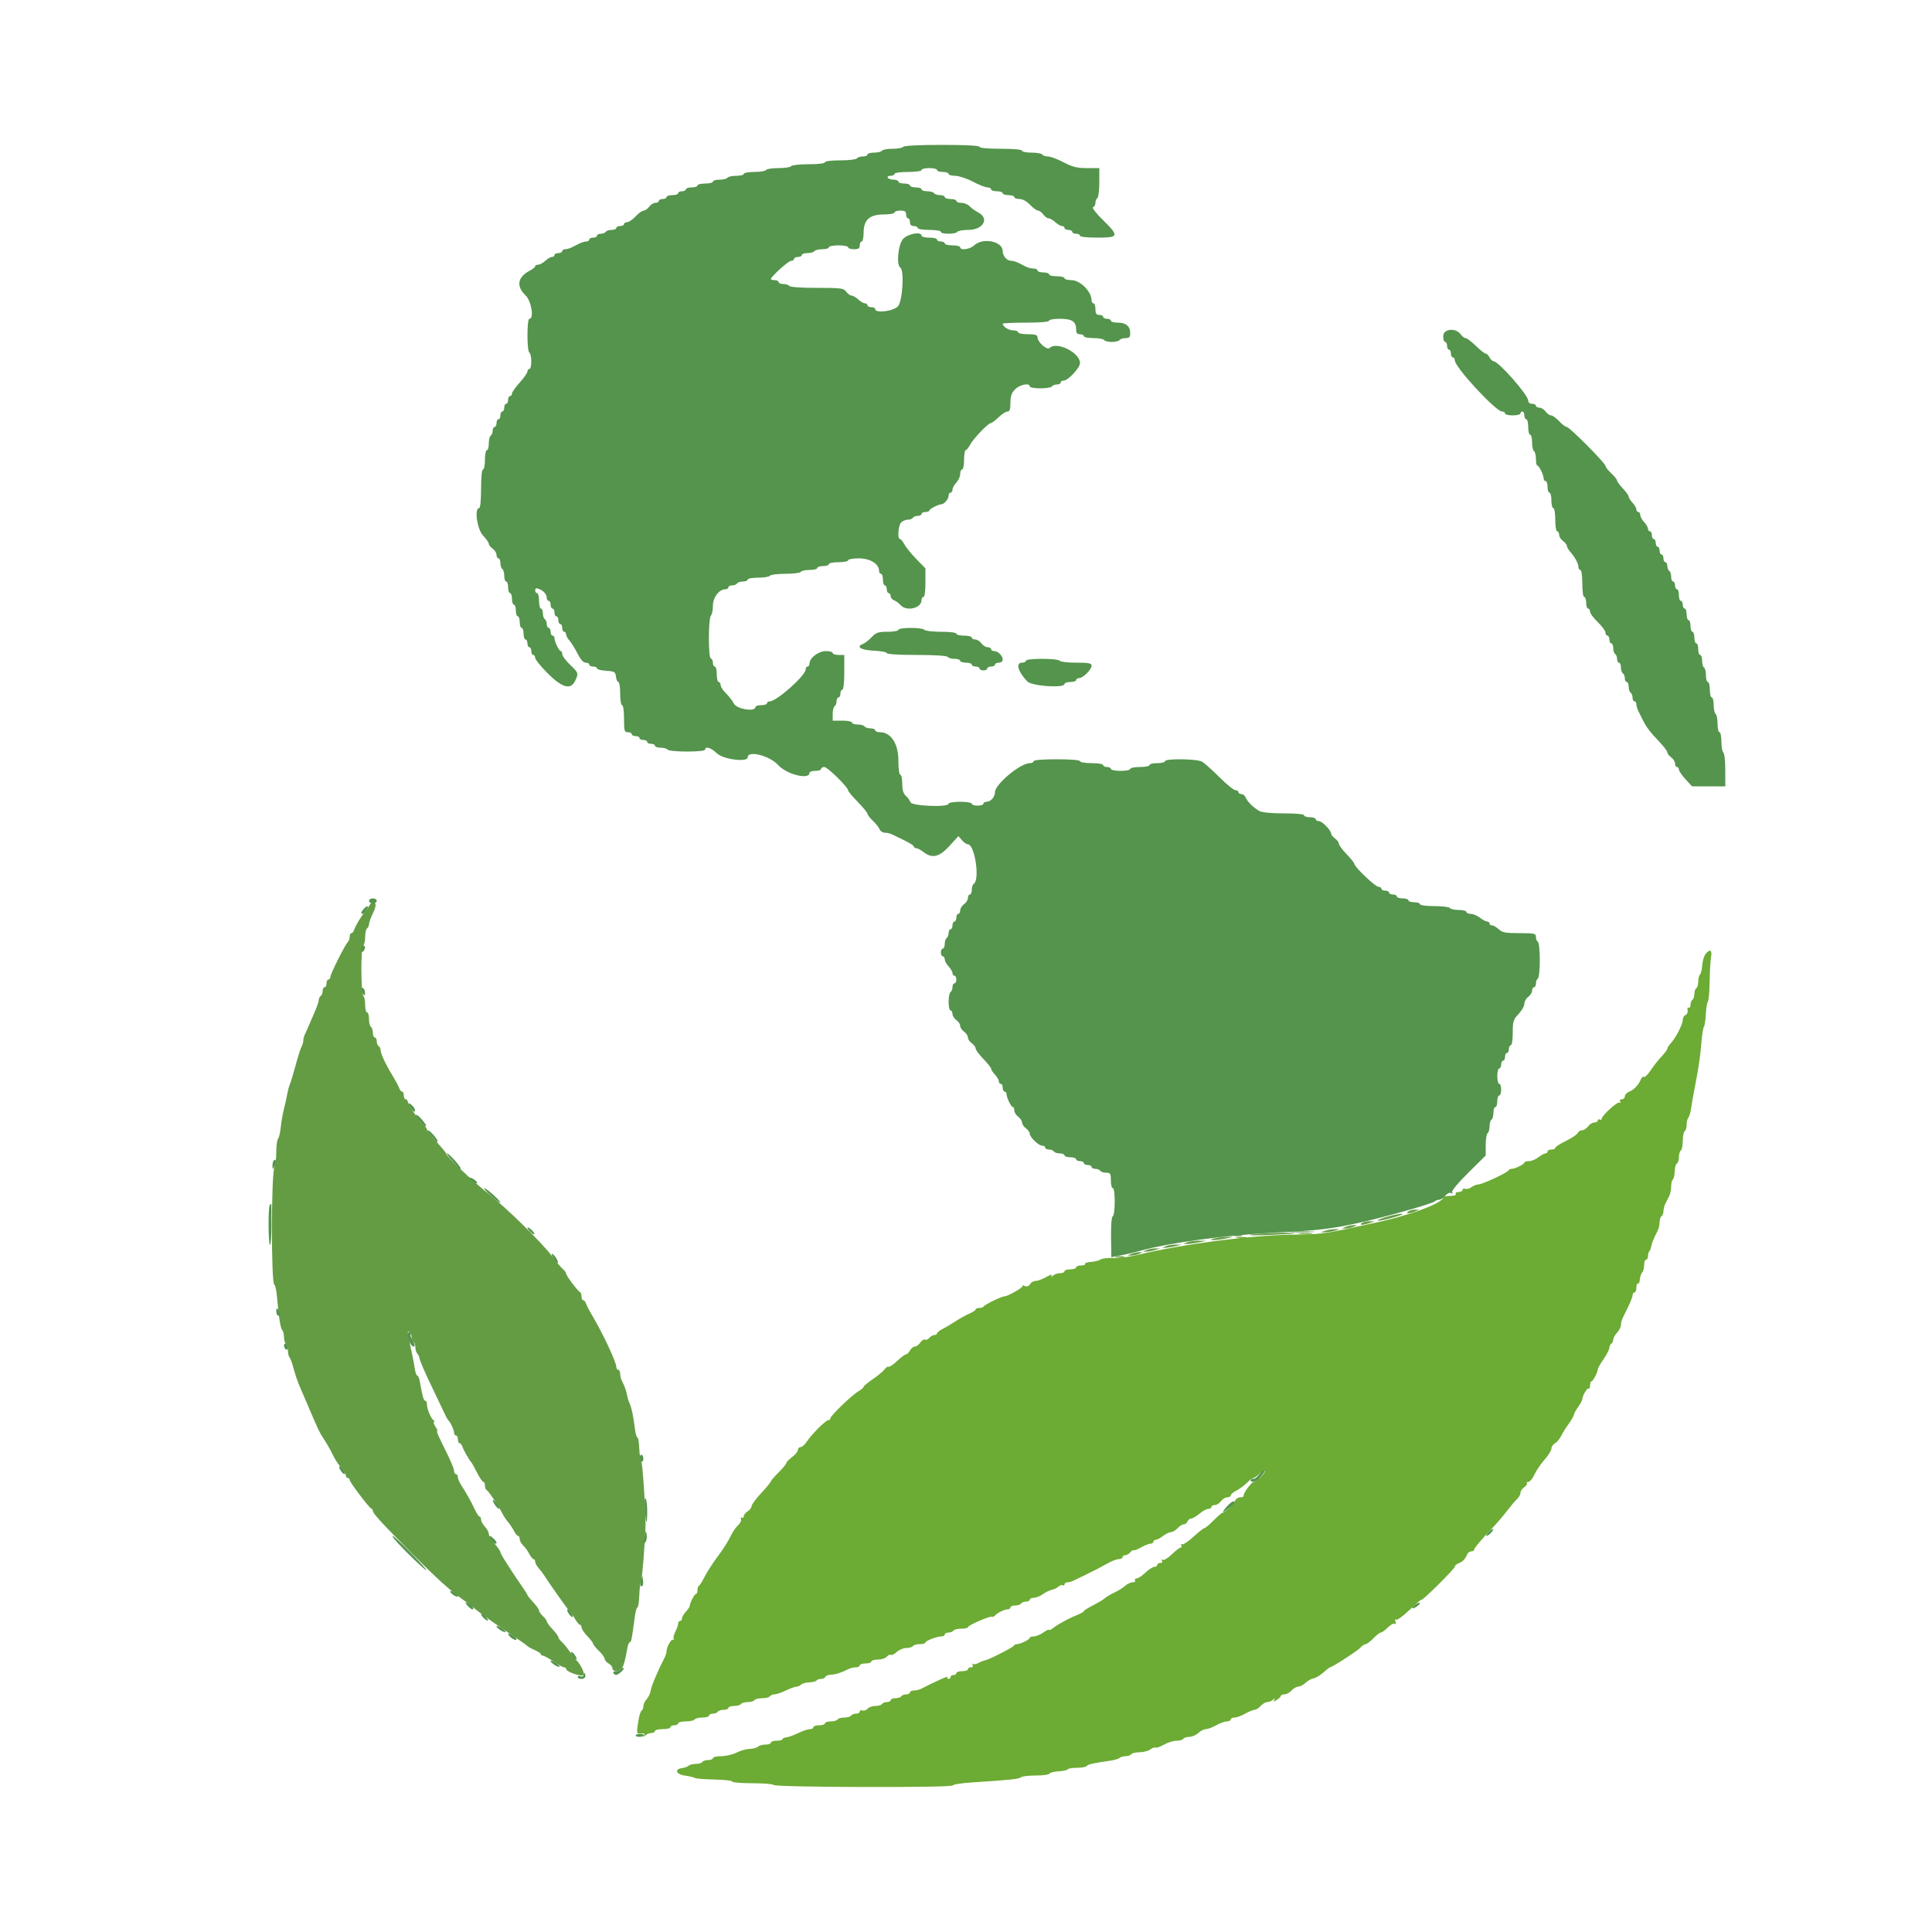 <svg id="svg" version="1.1" xmlns="http://www.w3.org/2000/svg" xmlns:xlink="http://www.w3.org/1999/xlink" width="400" height="400" viewBox="0, 0, 400,400"><g id="svgg"><path id="path0" d="M353.136 197.500 C 352.812 197.885,352.499 198.920,352.441 199.800 C 352.382 200.680,352.169 201.571,351.967 201.780 C 351.765 201.989,351.600 202.653,351.600 203.256 C 351.600 203.859,351.420 204.464,351.200 204.600 C 350.980 204.736,350.800 205.276,350.800 205.800 C 350.800 206.324,350.620 206.864,350.400 207.000 C 350.180 207.136,350.000 207.607,350.000 208.047 C 350.000 208.487,349.829 208.742,349.621 208.613 C 349.412 208.484,349.309 208.729,349.392 209.158 C 349.474 209.586,349.285 210.035,348.971 210.156 C 348.657 210.276,348.400 210.724,348.400 211.150 C 348.400 212.059,346.953 214.884,345.921 215.993 C 345.524 216.419,345.200 216.927,345.200 217.124 C 345.200 217.321,344.672 218.034,344.026 218.710 C 343.381 219.385,342.369 220.669,341.777 221.562 C 341.186 222.456,340.543 223.088,340.348 222.968 C 340.154 222.848,339.872 223.068,339.723 223.457 C 339.298 224.565,338.284 225.640,337.300 226.027 C 336.805 226.221,336.400 226.655,336.400 226.990 C 336.400 227.326,336.119 227.600,335.776 227.600 C 335.407 227.600,335.269 227.788,335.438 228.062 C 335.602 228.326,335.549 228.416,335.316 228.271 C 334.882 228.003,331.600 230.991,331.600 231.654 C 331.600 231.870,331.420 231.936,331.200 231.800 C 330.980 231.664,330.800 231.743,330.800 231.976 C 330.800 232.209,330.480 232.400,330.088 232.400 C 329.697 232.400,329.117 232.760,328.800 233.200 C 328.483 233.640,327.922 234.000,327.554 234.000 C 327.187 234.000,326.790 234.250,326.672 234.556 C 326.555 234.862,325.455 235.603,324.229 236.203 C 323.003 236.803,322.000 237.453,322.000 237.647 C 322.000 237.841,321.640 238.000,321.200 238.000 C 320.760 238.000,320.400 238.180,320.400 238.400 C 320.400 238.620,320.203 238.800,319.963 238.800 C 319.723 238.800,319.069 239.160,318.509 239.600 C 317.950 240.040,317.066 240.400,316.546 240.400 C 316.026 240.400,315.599 240.535,315.597 240.700 C 315.593 241.051,313.663 242.000,312.954 242.000 C 312.686 242.000,312.407 242.135,312.333 242.300 C 312.125 242.769,306.954 245.199,306.134 245.213 C 305.730 245.220,305.068 245.477,304.661 245.785 C 304.255 246.093,303.670 246.248,303.361 246.130 C 303.053 246.011,302.800 246.114,302.800 246.357 C 302.800 246.601,302.429 246.800,301.976 246.800 C 301.523 246.800,301.264 246.980,301.400 247.200 C 301.547 247.438,301.071 247.600,300.224 247.600 C 299.441 247.600,298.799 247.735,298.797 247.900 C 298.786 249.114,291.427 251.805,284.000 253.310 C 283.450 253.422,280.849 253.982,278.219 254.556 C 274.685 255.328,272.292 255.600,269.043 255.600 C 260.010 255.600,245.292 257.455,235.390 259.842 C 233.855 260.212,231.633 260.485,230.451 260.449 C 229.269 260.413,228.090 260.559,227.832 260.774 C 227.573 260.988,226.707 261.208,225.907 261.262 C 225.106 261.316,224.541 261.504,224.649 261.680 C 224.758 261.856,224.387 262.000,223.824 262.000 C 223.261 262.000,222.800 262.180,222.800 262.400 C 222.800 262.620,222.260 262.800,221.600 262.800 C 220.940 262.800,220.400 262.980,220.400 263.200 C 220.400 263.420,219.986 263.600,219.480 263.600 C 218.974 263.600,218.318 263.825,218.021 264.100 C 217.590 264.501,217.540 264.499,217.771 264.090 C 217.933 263.804,217.426 263.936,216.618 264.390 C 215.825 264.836,214.830 265.200,214.408 265.200 C 213.985 265.200,213.473 265.498,213.269 265.862 C 213.023 266.302,212.652 266.429,212.162 266.241 C 211.756 266.085,211.550 266.084,211.704 266.237 C 211.968 266.501,208.651 268.400,207.928 268.400 C 207.370 268.400,203.810 270.139,203.667 270.481 C 203.593 270.657,203.188 270.800,202.767 270.800 C 202.345 270.800,202.000 270.936,202.000 271.102 C 202.000 271.269,201.415 271.658,200.700 271.968 C 199.985 272.277,198.680 273.001,197.800 273.577 C 196.920 274.153,195.705 274.874,195.100 275.180 C 194.495 275.485,194.000 275.885,194.000 276.068 C 194.000 276.250,193.752 276.400,193.449 276.400 C 193.146 276.400,192.676 276.668,192.404 276.996 C 192.132 277.323,191.735 277.484,191.523 277.352 C 191.310 277.221,190.870 277.493,190.545 277.957 C 190.220 278.420,189.701 278.800,189.391 278.800 C 189.082 278.800,188.635 279.160,188.400 279.600 C 188.165 280.040,187.799 280.400,187.587 280.400 C 187.375 280.400,186.542 281.022,185.735 281.783 C 184.929 282.544,184.131 283.081,183.962 282.976 C 183.793 282.872,183.417 283.115,183.127 283.516 C 182.837 283.918,181.745 284.830,180.700 285.542 C 179.655 286.255,178.800 286.971,178.800 287.133 C 178.800 287.295,178.294 287.726,177.676 288.092 C 176.263 288.926,171.766 293.292,171.900 293.698 C 171.955 293.864,171.796 294.000,171.547 294.000 C 170.997 294.000,167.998 296.979,167.017 298.500 C 166.627 299.105,166.059 299.600,165.754 299.600 C 165.449 299.600,165.200 299.865,165.200 300.188 C 165.200 300.511,164.660 301.175,164.000 301.663 C 163.340 302.151,162.800 302.711,162.800 302.907 C 162.800 303.102,162.080 303.976,161.200 304.847 C 160.320 305.718,159.597 306.559,159.593 306.715 C 159.589 306.872,158.689 307.964,157.593 309.142 C 156.497 310.321,155.600 311.534,155.600 311.839 C 155.600 312.144,155.240 312.618,154.800 312.893 C 154.360 313.168,154.000 313.630,154.000 313.920 C 154.000 314.210,153.822 314.337,153.605 314.203 C 153.387 314.068,153.303 314.204,153.419 314.504 C 153.534 314.805,153.248 315.395,152.783 315.815 C 152.318 316.236,151.602 317.305,151.192 318.190 C 150.781 319.076,149.631 320.879,148.636 322.197 C 147.640 323.515,146.415 325.405,145.913 326.397 C 145.411 327.389,144.865 328.260,144.700 328.333 C 144.535 328.407,144.400 328.812,144.400 329.233 C 144.400 329.655,144.265 330.001,144.100 330.003 C 143.789 330.006,142.800 331.903,142.800 332.496 C 142.800 332.682,142.440 333.220,142.000 333.692 C 141.560 334.164,141.200 334.787,141.200 335.075 C 141.200 335.364,141.020 335.600,140.800 335.600 C 140.580 335.600,140.400 335.849,140.400 336.154 C 140.400 336.459,140.139 337.211,139.820 337.826 C 139.502 338.440,139.351 339.136,139.485 339.371 C 139.619 339.607,139.582 339.668,139.404 339.506 C 139.051 339.187,138.000 340.943,138.000 341.851 C 138.000 342.159,137.839 342.723,137.642 343.105 C 136.201 345.901,134.819 349.162,134.719 350.000 C 134.654 350.550,134.285 351.349,133.900 351.775 C 133.515 352.202,133.200 352.866,133.200 353.252 C 133.200 353.637,133.040 354.052,132.844 354.173 C 132.649 354.294,132.376 355.069,132.239 355.896 C 131.729 358.968,131.736 359.007,132.723 358.901 C 133.362 358.832,133.560 358.955,133.365 359.301 C 133.140 359.699,133.192 359.699,133.621 359.300 C 133.918 359.025,134.484 358.800,134.880 358.800 C 135.276 358.800,135.600 358.620,135.600 358.400 C 135.600 358.180,136.320 358.000,137.200 358.000 C 138.080 358.000,138.800 357.820,138.800 357.600 C 138.800 357.380,139.160 357.200,139.600 357.200 C 140.040 357.200,140.400 357.020,140.400 356.800 C 140.400 356.580,141.109 356.400,141.976 356.400 C 142.843 356.400,143.664 356.220,143.800 356.000 C 143.936 355.780,144.667 355.600,145.424 355.600 C 146.181 355.600,146.800 355.420,146.800 355.200 C 146.800 354.980,147.149 354.800,147.576 354.800 C 148.003 354.800,148.464 354.620,148.600 354.400 C 148.736 354.180,149.287 354.000,149.824 354.000 C 150.361 354.000,150.800 353.820,150.800 353.600 C 150.800 353.380,151.329 353.200,151.976 353.200 C 152.623 353.200,153.264 353.020,153.400 352.800 C 153.536 352.580,154.166 352.400,154.800 352.400 C 155.434 352.400,156.064 352.220,156.200 352.000 C 156.336 351.780,157.056 351.600,157.800 351.600 C 158.544 351.600,159.264 351.420,159.400 351.200 C 159.536 350.980,159.963 350.800,160.348 350.800 C 160.734 350.800,161.795 350.440,162.706 350.000 C 163.616 349.560,164.604 349.200,164.901 349.200 C 165.197 349.200,165.631 349.009,165.865 348.775 C 166.099 348.541,166.861 348.333,167.559 348.314 C 168.257 348.294,168.923 348.125,169.038 347.939 C 169.153 347.752,169.582 347.600,169.990 347.600 C 170.399 347.600,170.796 347.412,170.873 347.182 C 170.949 346.952,171.459 346.752,172.006 346.736 C 172.959 346.709,174.211 346.308,175.695 345.553 C 176.077 345.359,176.752 345.200,177.195 345.200 C 177.638 345.200,178.000 345.020,178.000 344.800 C 178.000 344.580,178.540 344.400,179.200 344.400 C 179.860 344.400,180.400 344.220,180.400 344.000 C 180.400 343.780,181.008 343.600,181.751 343.600 C 182.494 343.600,183.324 343.332,183.596 343.004 C 183.868 342.677,184.248 342.506,184.440 342.625 C 184.632 342.744,185.186 342.472,185.670 342.020 C 186.155 341.569,187.046 341.200,187.652 341.200 C 188.257 341.200,188.864 341.020,189.000 340.800 C 189.136 340.580,189.777 340.400,190.424 340.400 C 191.071 340.400,191.600 340.256,191.600 340.080 C 191.600 339.706,193.954 338.800,194.928 338.800 C 195.298 338.800,195.600 338.620,195.600 338.400 C 195.600 338.180,195.949 338.000,196.376 338.000 C 196.803 338.000,197.264 337.820,197.400 337.600 C 197.536 337.380,198.267 337.200,199.024 337.200 C 199.781 337.200,200.400 337.062,200.400 336.893 C 200.400 336.510,204.866 334.556,205.363 334.721 C 205.563 334.788,205.833 334.698,205.963 334.521 C 206.347 334.000,207.941 333.200,208.595 333.200 C 208.928 333.200,209.200 333.020,209.200 332.800 C 209.200 332.580,209.639 332.400,210.176 332.400 C 210.713 332.400,211.264 332.220,211.400 332.000 C 211.536 331.780,211.997 331.600,212.424 331.600 C 212.851 331.600,213.200 331.420,213.200 331.200 C 213.200 330.980,213.577 330.800,214.038 330.800 C 214.499 330.800,215.358 330.457,215.945 330.039 C 216.533 329.620,217.371 329.215,217.807 329.139 C 218.243 329.062,218.840 328.773,219.132 328.496 C 219.425 328.219,219.830 328.095,220.032 328.220 C 220.235 328.345,220.400 328.257,220.400 328.024 C 220.400 327.791,220.672 327.600,221.005 327.600 C 221.338 327.600,221.923 327.436,222.305 327.235 C 222.687 327.034,223.990 326.400,225.200 325.826 C 226.410 325.252,228.170 324.336,229.111 323.791 C 230.052 323.246,231.177 322.800,231.611 322.800 C 232.045 322.800,232.400 322.620,232.400 322.400 C 232.400 322.180,232.648 322.000,232.951 322.000 C 233.254 322.000,233.730 321.726,234.008 321.390 C 234.286 321.055,234.596 320.862,234.695 320.962 C 234.795 321.062,235.495 320.796,236.250 320.372 C 237.006 319.947,237.889 319.600,238.212 319.600 C 238.535 319.600,238.800 319.420,238.800 319.200 C 238.800 318.980,239.025 318.796,239.300 318.791 C 239.575 318.786,240.250 318.430,240.800 318.000 C 241.350 317.570,242.087 317.214,242.438 317.209 C 242.789 317.204,243.402 316.840,243.800 316.400 C 244.198 315.960,244.772 315.600,245.075 315.600 C 245.377 315.600,245.729 315.330,245.855 315.000 C 245.982 314.670,246.323 314.400,246.612 314.400 C 246.902 314.400,247.673 313.950,248.327 313.400 C 248.981 312.850,249.805 312.400,250.158 312.400 C 250.511 312.400,250.800 312.220,250.800 312.000 C 250.800 311.780,251.120 311.600,251.512 311.600 C 251.903 311.600,252.483 311.240,252.800 310.800 C 253.117 310.360,253.697 310.000,254.088 310.000 C 254.480 310.000,254.800 309.825,254.800 309.610 C 254.800 309.396,255.333 308.945,255.984 308.608 C 256.635 308.272,257.616 307.547,258.165 306.998 C 258.714 306.449,259.318 306.000,259.506 306.000 C 259.695 306.000,260.255 305.622,260.751 305.160 C 261.247 304.698,261.750 304.417,261.869 304.536 C 262.143 304.809,260.175 306.800,259.630 306.800 C 259.130 306.800,257.362 309.163,257.500 309.648 C 257.555 309.842,257.234 310.000,256.787 310.000 C 256.341 310.000,255.858 310.315,255.715 310.700 C 255.443 311.433,253.606 313.199,253.115 313.200 C 252.959 313.200,252.118 313.920,251.247 314.800 C 250.376 315.680,249.514 316.402,249.331 316.404 C 249.149 316.407,248.125 317.215,247.056 318.201 C 245.987 319.187,244.925 319.877,244.695 319.735 C 244.451 319.584,244.396 319.669,244.562 319.938 C 244.719 320.192,244.672 320.400,244.458 320.400 C 244.244 320.400,243.415 321.035,242.615 321.812 C 241.816 322.588,240.962 323.100,240.719 322.950 C 240.452 322.785,240.389 322.859,240.562 323.138 C 240.731 323.412,240.593 323.600,240.224 323.600 C 239.881 323.600,239.600 323.780,239.600 324.000 C 239.600 324.220,239.328 324.400,238.996 324.400 C 238.664 324.400,237.828 324.940,237.137 325.600 C 236.446 326.260,235.627 326.800,235.317 326.800 C 235.007 326.800,234.864 326.980,235.000 327.200 C 235.136 327.420,234.911 327.600,234.499 327.600 C 234.088 327.600,233.402 327.921,232.975 328.313 C 232.549 328.705,231.533 329.340,230.719 329.723 C 229.904 330.106,229.004 330.641,228.719 330.912 C 228.433 331.183,227.345 331.837,226.300 332.365 C 225.255 332.894,224.400 333.434,224.400 333.565 C 224.400 333.697,223.815 334.040,223.100 334.329 C 222.385 334.617,221.440 335.049,221.000 335.289 C 220.560 335.529,219.840 335.922,219.400 336.162 C 218.960 336.403,218.285 336.853,217.900 337.162 C 217.515 337.471,217.200 337.594,217.200 337.435 C 217.200 337.276,216.677 337.518,216.038 337.973 C 215.399 338.428,214.499 338.800,214.038 338.800 C 213.577 338.800,213.199 338.935,213.197 339.100 C 213.193 339.451,211.263 340.400,210.554 340.400 C 210.286 340.400,210.007 340.536,209.933 340.702 C 209.774 341.063,204.778 343.611,203.968 343.745 C 203.655 343.796,203.019 344.048,202.553 344.305 C 202.087 344.562,201.563 344.643,201.388 344.486 C 201.214 344.329,201.201 344.425,201.359 344.700 C 201.537 345.009,201.409 345.200,201.024 345.200 C 200.681 345.200,200.400 345.380,200.400 345.600 C 200.400 345.820,199.860 346.000,199.200 346.000 C 198.540 346.000,198.000 346.180,198.000 346.400 C 198.000 346.620,197.730 346.800,197.400 346.800 C 197.070 346.800,196.800 346.980,196.800 347.200 C 196.800 347.420,196.609 347.600,196.376 347.600 C 196.143 347.600,196.057 347.431,196.185 347.225 C 196.377 346.914,194.029 347.951,190.705 349.646 C 190.323 349.841,189.648 350.000,189.205 350.000 C 188.762 350.000,188.400 350.180,188.400 350.400 C 188.400 350.620,188.051 350.800,187.624 350.800 C 187.197 350.800,186.736 350.980,186.600 351.200 C 186.464 351.420,185.913 351.600,185.376 351.600 C 184.839 351.600,184.400 351.780,184.400 352.000 C 184.400 352.220,184.051 352.400,183.624 352.400 C 183.197 352.400,182.736 352.580,182.600 352.800 C 182.464 353.020,181.845 353.200,181.225 353.200 C 180.605 353.200,179.883 353.459,179.620 353.776 C 179.357 354.093,178.885 354.254,178.571 354.133 C 178.257 354.013,178.000 354.114,178.000 354.357 C 178.000 354.601,177.651 354.800,177.224 354.800 C 176.797 354.800,176.336 354.980,176.200 355.200 C 176.064 355.420,175.434 355.600,174.800 355.600 C 174.166 355.600,173.536 355.780,173.400 356.000 C 173.264 356.220,172.623 356.400,171.976 356.400 C 171.329 356.400,170.800 356.580,170.800 356.800 C 170.800 357.020,170.260 357.200,169.600 357.200 C 168.940 357.200,168.400 357.380,168.400 357.600 C 168.400 357.820,168.074 358.000,167.675 358.000 C 167.276 358.000,166.179 358.372,165.237 358.828 C 164.295 359.283,163.181 359.681,162.762 359.713 C 162.343 359.744,162.000 359.912,162.000 360.085 C 162.000 360.258,161.460 360.400,160.800 360.400 C 160.140 360.400,159.600 360.580,159.600 360.800 C 159.600 361.020,159.096 361.200,158.480 361.200 C 157.864 361.200,157.169 361.391,156.935 361.625 C 156.701 361.859,155.928 362.067,155.218 362.087 C 154.508 362.107,153.275 362.456,152.479 362.862 C 151.682 363.268,150.259 363.600,149.315 363.600 C 148.372 363.600,147.600 363.780,147.600 364.000 C 147.600 364.220,147.161 364.400,146.624 364.400 C 146.087 364.400,145.536 364.580,145.400 364.800 C 145.264 365.020,144.659 365.200,144.056 365.200 C 143.453 365.200,142.789 365.365,142.580 365.566 C 142.371 365.768,141.750 365.993,141.200 366.066 C 139.555 366.286,139.975 367.370,141.800 367.614 C 142.680 367.732,143.595 367.949,143.834 368.097 C 144.073 368.245,145.918 368.396,147.934 368.432 C 149.950 368.469,151.600 368.657,151.600 368.850 C 151.600 369.042,153.479 369.200,155.776 369.200 C 158.073 369.200,160.053 369.362,160.176 369.561 C 160.483 370.057,197.079 370.150,197.261 369.655 C 197.337 369.446,199.110 369.166,201.200 369.033 C 209.050 368.532,211.010 368.328,211.380 367.969 C 211.589 367.766,212.969 367.600,214.447 367.600 C 215.924 367.600,217.193 367.429,217.267 367.220 C 217.340 367.011,218.177 366.795,219.126 366.740 C 220.075 366.685,220.940 366.496,221.049 366.320 C 221.158 366.144,222.036 366.000,223.000 366.000 C 223.964 366.000,224.852 365.840,224.973 365.644 C 225.185 365.301,226.411 365.022,229.800 364.544 C 230.680 364.420,231.571 364.156,231.780 363.959 C 231.989 363.762,232.563 363.600,233.056 363.600 C 233.549 363.600,234.064 363.420,234.200 363.200 C 234.336 362.980,235.112 362.794,235.924 362.787 C 236.736 362.780,237.742 362.516,238.159 362.200 C 238.576 361.884,239.060 361.713,239.233 361.820 C 239.407 361.928,240.195 361.652,240.986 361.208 C 241.777 360.763,242.948 360.400,243.589 360.400 C 244.229 360.400,244.864 360.220,245.000 360.000 C 245.136 359.780,245.694 359.600,246.240 359.600 C 246.787 359.600,247.620 359.240,248.092 358.800 C 248.564 358.360,249.271 358.000,249.663 358.000 C 250.055 358.000,251.017 357.640,251.800 357.200 C 252.583 356.760,253.579 356.400,254.012 356.400 C 254.445 356.400,254.800 356.220,254.800 356.000 C 254.800 355.780,255.155 355.600,255.588 355.600 C 256.021 355.600,257.017 355.240,257.800 354.800 C 258.583 354.360,259.461 354.000,259.750 354.000 C 260.039 354.000,260.602 353.640,261.000 353.200 C 261.398 352.760,262.020 352.400,262.382 352.400 C 262.744 352.400,263.282 352.175,263.579 351.900 C 264.012 351.498,264.059 351.504,263.817 351.930 C 263.568 352.368,263.661 352.369,264.358 351.933 C 264.821 351.644,265.200 351.271,265.200 351.104 C 265.200 350.937,265.532 350.800,265.938 350.800 C 266.344 350.800,267.002 350.440,267.400 350.000 C 267.798 349.560,268.422 349.200,268.787 349.200 C 269.151 349.200,269.836 348.840,270.308 348.400 C 270.780 347.960,271.528 347.545,271.971 347.477 C 272.413 347.410,273.319 346.870,273.984 346.277 C 274.649 345.685,275.266 345.200,275.356 345.200 C 275.791 345.200,281.082 341.785,281.647 341.139 C 282.003 340.733,282.496 340.400,282.743 340.400 C 282.991 340.400,283.709 339.860,284.340 339.200 C 284.971 338.540,285.668 338.000,285.889 338.000 C 286.110 338.000,286.757 337.534,287.326 336.965 C 287.896 336.395,288.548 336.044,288.776 336.185 C 289.033 336.344,289.091 336.180,288.927 335.755 C 288.766 335.335,288.823 335.167,289.074 335.322 C 289.299 335.461,290.544 334.555,291.842 333.309 C 293.139 332.063,294.239 331.123,294.288 331.221 C 294.430 331.511,301.200 324.800,301.200 324.369 C 301.200 324.152,301.515 323.856,301.900 323.710 C 302.789 323.373,303.373 322.789,303.710 321.900 C 303.856 321.515,304.251 321.200,304.587 321.200 C 304.924 321.200,305.200 321.045,305.200 320.856 C 305.200 320.516,306.711 318.731,309.309 316.000 C 310.042 315.230,311.262 313.790,312.021 312.800 C 312.779 311.811,313.715 310.709,314.100 310.353 C 314.485 309.997,314.800 309.422,314.800 309.076 C 314.800 308.729,315.159 308.194,315.597 307.887 C 316.036 307.580,316.276 307.209,316.131 307.064 C 315.986 306.919,316.124 306.800,316.439 306.800 C 316.754 306.800,317.316 306.125,317.688 305.300 C 318.060 304.475,319.002 303.082,319.782 302.204 C 320.562 301.327,321.200 300.298,321.200 299.918 C 321.200 299.539,321.522 299.056,321.916 298.845 C 322.310 298.634,322.885 297.953,323.196 297.331 C 323.506 296.709,324.214 295.574,324.770 294.809 C 325.325 294.044,325.813 293.195,325.852 292.923 C 325.892 292.651,326.302 291.900,326.762 291.253 C 327.223 290.606,327.600 289.900,327.600 289.684 C 327.600 288.977,328.673 287.206,328.939 287.473 C 329.083 287.616,329.200 287.343,329.200 286.867 C 329.200 286.390,329.335 285.999,329.500 285.997 C 329.814 285.994,330.800 284.094,330.800 283.492 C 330.800 283.301,331.340 282.359,332.000 281.400 C 332.660 280.441,333.200 279.384,333.200 279.052 C 333.200 278.719,333.380 278.336,333.600 278.200 C 333.820 278.064,334.000 277.686,334.000 277.360 C 334.000 277.033,334.360 276.380,334.800 275.908 C 335.240 275.436,335.600 274.721,335.600 274.319 C 335.600 273.918,335.757 273.277,335.950 272.895 C 337.448 269.920,338.000 268.647,338.000 268.162 C 338.000 267.853,338.180 267.600,338.400 267.600 C 338.620 267.600,338.800 267.139,338.800 266.576 C 338.800 266.013,338.942 265.640,339.115 265.748 C 339.288 265.855,339.470 265.468,339.517 264.889 C 339.565 264.309,339.784 263.656,340.002 263.438 C 340.221 263.219,340.400 262.536,340.400 261.920 C 340.400 261.304,340.580 260.800,340.800 260.800 C 341.020 260.800,341.200 260.470,341.200 260.067 C 341.200 259.663,341.325 259.208,341.478 259.055 C 341.631 258.902,341.801 258.475,341.855 258.106 C 341.947 257.479,342.405 256.359,343.247 254.705 C 343.441 254.323,343.600 253.569,343.600 253.029 C 343.600 252.489,343.780 251.936,344.000 251.800 C 344.220 251.664,344.400 251.201,344.400 250.771 C 344.400 250.341,344.580 249.632,344.800 249.195 C 345.020 248.758,345.380 248.042,345.600 247.605 C 345.820 247.168,346.000 246.279,346.000 245.629 C 346.000 244.979,346.151 244.354,346.335 244.240 C 346.519 244.127,346.695 243.352,346.726 242.520 C 346.757 241.687,346.967 240.944,347.191 240.870 C 347.416 240.795,347.600 240.219,347.600 239.590 C 347.600 238.962,347.780 238.336,348.000 238.200 C 348.220 238.064,348.400 237.164,348.400 236.200 C 348.400 235.236,348.580 234.336,348.800 234.200 C 349.020 234.064,349.200 233.459,349.200 232.856 C 349.200 232.253,349.362 231.589,349.559 231.380 C 349.756 231.171,350.017 230.280,350.139 229.400 C 350.260 228.520,350.557 226.810,350.798 225.600 C 351.628 221.438,352.053 218.594,352.262 215.800 C 352.377 214.260,352.607 212.820,352.772 212.600 C 352.937 212.380,353.116 211.210,353.171 210.000 C 353.225 208.790,353.412 207.620,353.586 207.400 C 353.760 207.180,353.931 205.290,353.965 203.200 C 353.999 201.110,354.131 198.815,354.258 198.100 C 354.513 196.666,354.046 196.417,353.136 197.500 " stroke="none" fill="#6cab34" fill-rule="evenodd"></path><path id="path1" d="M76.417 187.569 C 76.190 187.992,75.779 188.582,75.503 188.881 C 74.814 189.625,73.599 191.649,73.329 192.500 C 73.207 192.885,72.948 193.200,72.753 193.200 C 72.559 193.200,72.400 193.524,72.400 193.920 C 72.400 194.316,72.230 194.811,72.022 195.020 C 71.418 195.627,68.400 201.656,68.400 202.255 C 68.400 202.555,68.220 202.800,68.000 202.800 C 67.780 202.800,67.600 203.160,67.600 203.600 C 67.600 204.040,67.420 204.400,67.200 204.400 C 66.980 204.400,66.800 204.749,66.800 205.176 C 66.800 205.603,66.620 206.064,66.400 206.200 C 66.180 206.336,66.000 206.709,66.000 207.028 C 66.000 207.347,65.622 208.462,65.160 209.504 C 64.698 210.547,64.137 211.850,63.913 212.400 C 63.690 212.950,63.348 213.713,63.153 214.095 C 62.959 214.477,62.800 215.064,62.800 215.400 C 62.800 215.736,62.638 216.323,62.439 216.705 C 62.240 217.087,61.856 218.210,61.585 219.200 C 60.704 222.417,60.295 223.785,59.972 224.600 C 59.797 225.040,59.563 225.940,59.452 226.600 C 59.340 227.260,59.041 228.610,58.786 229.600 C 58.531 230.590,58.234 232.300,58.125 233.400 C 58.015 234.500,57.763 235.571,57.563 235.780 C 57.363 235.989,57.200 237.216,57.200 238.506 C 57.200 239.797,57.036 241.160,56.834 241.536 C 56.136 242.841,56.113 266.000,56.810 266.000 C 56.987 266.000,57.229 267.125,57.348 268.500 C 57.724 272.832,58.066 274.987,58.439 275.380 C 58.637 275.589,58.800 276.253,58.800 276.856 C 58.800 277.459,58.980 278.064,59.200 278.200 C 59.420 278.336,59.600 278.941,59.600 279.544 C 59.600 280.147,59.753 280.811,59.941 281.020 C 60.129 281.229,60.517 282.300,60.805 283.400 C 61.092 284.500,61.679 286.210,62.110 287.200 C 62.541 288.190,63.142 289.585,63.447 290.300 C 66.017 296.338,66.050 296.406,67.214 298.200 C 67.786 299.080,68.546 300.434,68.903 301.210 C 69.260 301.985,70.013 303.155,70.575 303.810 C 71.138 304.464,71.599 305.225,71.600 305.500 C 71.600 305.775,71.780 306.000,72.000 306.000 C 72.220 306.000,72.400 306.185,72.400 306.411 C 72.400 306.874,76.369 312.126,76.875 312.333 C 77.054 312.407,77.200 312.634,77.200 312.838 C 77.200 313.321,79.135 315.436,84.812 321.154 C 90.746 327.133,93.278 329.412,96.400 331.586 C 97.170 332.123,97.890 332.660,98.000 332.781 C 98.526 333.357,101.766 335.704,105.200 337.996 C 107.290 339.391,109.090 340.652,109.200 340.798 C 109.310 340.944,109.985 341.319,110.700 341.630 C 111.415 341.941,112.000 342.331,112.000 342.498 C 112.000 342.664,112.193 342.800,112.428 342.800 C 112.663 342.800,113.641 343.340,114.600 344.000 C 115.559 344.660,116.537 345.200,116.772 345.200 C 117.007 345.200,117.200 345.338,117.200 345.506 C 117.200 346.151,120.503 347.280,120.833 346.747 C 121.097 346.320,120.059 344.320,119.200 343.600 C 119.069 343.490,118.529 342.770,118.000 342.000 C 117.471 341.230,116.714 340.309,116.319 339.953 C 115.924 339.597,115.599 339.147,115.598 338.953 C 115.597 338.759,115.057 338.025,114.398 337.322 C 113.739 336.619,113.200 335.882,113.200 335.684 C 113.200 335.486,112.840 334.998,112.400 334.600 C 111.960 334.202,111.599 333.679,111.598 333.438 C 111.597 333.197,111.057 332.425,110.398 331.722 C 109.739 331.019,109.200 330.353,109.200 330.242 C 109.200 330.131,108.615 329.203,107.900 328.179 C 107.185 327.156,106.420 326.025,106.200 325.666 C 105.980 325.307,105.305 324.258,104.700 323.335 C 104.095 322.411,103.600 321.508,103.599 321.328 C 103.599 321.148,103.059 320.370,102.400 319.600 C 101.741 318.830,101.201 317.919,101.201 317.575 C 101.200 317.232,100.840 316.564,100.400 316.092 C 99.960 315.620,99.600 314.956,99.600 314.617 C 99.600 314.278,99.462 314.000,99.294 314.000 C 99.126 314.000,98.675 313.325,98.292 312.500 C 97.535 310.869,96.521 309.054,95.470 307.450 C 95.101 306.888,94.800 306.152,94.800 305.814 C 94.800 305.476,94.620 305.200,94.400 305.200 C 94.180 305.200,94.000 304.869,94.000 304.464 C 94.000 304.059,93.114 301.987,92.030 299.859 C 90.947 297.731,90.245 296.104,90.472 296.244 C 90.698 296.384,90.574 296.026,90.195 295.449 C 89.817 294.872,89.664 294.397,89.854 294.394 C 90.044 294.391,90.016 294.256,89.792 294.094 C 89.225 293.686,88.400 291.722,88.400 290.781 C 88.400 290.352,88.240 290.000,88.045 290.000 C 87.710 290.000,87.458 289.112,86.937 286.100 C 86.814 285.385,86.571 284.800,86.398 284.800 C 86.225 284.800,85.987 284.125,85.868 283.300 C 85.749 282.475,85.452 280.900,85.208 279.800 C 84.302 275.716,84.274 275.475,84.746 275.767 C 84.996 275.921,85.200 276.386,85.200 276.800 C 85.200 277.214,85.380 277.664,85.600 277.800 C 85.820 277.936,86.000 278.451,86.000 278.944 C 86.000 279.437,86.175 280.015,86.389 280.229 C 86.602 280.442,86.836 280.973,86.907 281.409 C 86.979 281.844,87.949 284.090,89.063 286.400 C 90.177 288.710,91.420 291.320,91.824 292.200 C 92.228 293.080,92.658 293.890,92.779 294.000 C 93.251 294.427,94.000 296.019,94.000 296.595 C 94.000 296.928,94.180 297.200,94.400 297.200 C 94.620 297.200,94.800 297.560,94.800 298.000 C 94.800 298.440,94.959 298.800,95.153 298.800 C 95.348 298.800,95.607 299.115,95.729 299.500 C 95.949 300.196,97.213 302.418,97.605 302.800 C 97.718 302.910,98.242 303.855,98.768 304.900 C 99.295 305.945,99.877 306.800,100.063 306.800 C 100.248 306.800,100.400 307.145,100.400 307.567 C 100.400 307.988,100.545 308.393,100.723 308.467 C 101.098 308.621,103.169 311.694,103.976 313.293 C 104.280 313.895,104.814 314.705,105.164 315.093 C 105.514 315.482,106.055 316.295,106.368 316.900 C 106.680 317.505,107.085 318.000,107.268 318.000 C 107.450 318.000,107.600 318.294,107.600 318.653 C 107.600 319.012,107.916 319.597,108.303 319.953 C 108.689 320.309,109.260 321.095,109.570 321.700 C 109.881 322.305,110.285 322.800,110.468 322.800 C 110.650 322.800,110.800 323.036,110.800 323.325 C 110.800 323.613,111.115 324.208,111.500 324.646 C 111.885 325.085,112.380 325.725,112.600 326.068 C 113.808 327.955,117.425 333.073,117.862 333.515 C 118.143 333.798,118.687 334.563,119.072 335.215 C 119.457 335.867,119.914 336.400,120.086 336.400 C 120.259 336.400,120.400 336.643,120.400 336.941 C 120.400 337.238,120.940 338.046,121.600 338.737 C 122.260 339.428,122.800 340.141,122.800 340.322 C 122.800 340.502,123.340 341.168,124.000 341.800 C 124.660 342.432,125.200 343.180,125.200 343.461 C 125.200 343.742,125.560 344.165,126.000 344.400 C 126.440 344.635,126.800 345.092,126.800 345.414 C 126.800 346.129,128.151 346.191,128.697 345.500 C 129.103 344.987,129.493 343.594,129.872 341.300 C 129.991 340.585,130.230 340.000,130.403 340.000 C 130.701 340.000,130.820 339.387,131.432 334.700 C 131.569 333.655,131.813 332.800,131.975 332.800 C 132.136 332.800,132.309 331.686,132.358 330.323 C 132.407 328.961,132.567 327.656,132.714 327.423 C 132.935 327.073,133.532 319.747,133.645 316.000 C 133.728 313.294,133.053 302.949,132.771 302.588 C 132.593 302.362,132.407 301.147,132.356 299.888 C 132.305 298.630,132.132 297.600,131.972 297.600 C 131.812 297.600,131.584 296.835,131.466 295.900 C 131.118 293.142,130.770 291.453,130.374 290.600 C 130.169 290.160,129.938 289.440,129.861 289.000 C 129.691 288.033,129.272 286.844,128.771 285.905 C 128.567 285.523,128.400 284.848,128.400 284.405 C 128.400 283.962,128.220 283.600,128.000 283.600 C 127.780 283.600,127.600 283.328,127.600 282.996 C 127.600 281.990,124.770 275.978,122.519 272.200 C 121.994 271.320,121.462 270.285,121.336 269.900 C 121.210 269.515,120.948 269.200,120.753 269.200 C 120.559 269.200,120.400 268.855,120.400 268.433 C 120.400 268.012,120.265 267.607,120.100 267.533 C 119.629 267.324,117.200 264.090,117.200 263.672 C 117.200 263.466,116.903 263.051,116.539 262.749 C 116.176 262.448,115.209 261.301,114.392 260.200 C 112.286 257.366,105.078 250.270,101.185 247.200 C 97.917 244.623,92.406 239.403,92.394 238.875 C 92.390 238.724,91.490 237.619,90.394 236.421 C 89.297 235.222,88.400 234.073,88.400 233.868 C 88.400 233.662,88.074 233.203,87.675 232.847 C 86.727 232.001,84.400 228.577,84.400 228.028 C 84.400 227.793,84.220 227.600,84.000 227.600 C 83.780 227.600,83.600 227.240,83.600 226.800 C 83.600 226.360,83.441 226.000,83.247 226.000 C 83.052 226.000,82.790 225.685,82.664 225.300 C 82.538 224.915,81.887 223.700,81.217 222.600 C 79.789 220.257,78.800 218.118,78.800 217.375 C 78.800 217.085,78.620 216.736,78.400 216.600 C 78.180 216.464,78.000 216.003,78.000 215.576 C 78.000 215.149,77.820 214.800,77.600 214.800 C 77.380 214.800,77.200 214.361,77.200 213.824 C 77.200 213.287,77.020 212.736,76.800 212.600 C 76.580 212.464,76.400 211.733,76.400 210.976 C 76.400 210.219,76.220 209.600,76.000 209.600 C 75.780 209.600,75.600 208.891,75.600 208.024 C 75.600 207.157,75.439 206.348,75.243 206.226 C 74.725 205.906,74.668 196.129,75.183 195.811 C 75.412 195.669,75.600 194.854,75.600 194.000 C 75.600 193.146,75.780 192.336,76.000 192.200 C 76.220 192.064,76.400 191.685,76.400 191.357 C 76.400 191.029,76.755 190.026,77.190 189.126 C 77.952 187.550,77.952 186.800,77.190 186.800 C 76.991 186.800,76.643 187.146,76.417 187.569 M291.600 250.800 C 290.805 251.314,291.804 251.314,293.000 250.800 L 293.800 250.456 293.000 250.434 C 292.560 250.422,291.930 250.587,291.600 250.800 M287.453 251.830 C 286.382 252.122,285.392 252.481,285.253 252.627 C 284.952 252.944,287.136 252.501,289.391 251.788 C 291.516 251.116,289.946 251.150,287.453 251.830 M282.000 253.200 C 281.236 253.694,282.058 253.694,283.600 253.200 L 284.600 252.880 283.600 252.846 C 283.050 252.827,282.330 252.987,282.000 253.200 M278.600 254.000 L 277.800 254.344 278.600 254.344 C 279.040 254.344,279.760 254.189,280.200 254.000 L 281.000 253.656 280.200 253.656 C 279.760 253.656,279.040 253.811,278.600 254.000 M274.400 254.800 L 273.400 255.120 274.400 255.120 C 274.950 255.120,275.850 254.976,276.400 254.800 L 277.400 254.480 276.400 254.480 C 275.850 254.480,274.950 254.624,274.400 254.800 M259.000 255.606 C 258.120 255.767,259.740 255.806,262.600 255.694 C 265.460 255.581,267.875 255.424,267.967 255.345 C 268.267 255.084,260.640 255.306,259.000 255.606 M251.400 256.400 C 249.634 256.849,251.645 256.869,253.800 256.423 L 255.400 256.092 254.000 256.093 C 253.230 256.094,252.060 256.232,251.400 256.400 M245.800 257.200 L 245.000 257.544 245.800 257.549 C 246.240 257.552,247.320 257.405,248.200 257.223 L 249.800 256.892 248.200 256.874 C 247.320 256.864,246.240 257.011,245.800 257.200 M241.400 258.000 L 240.600 258.344 241.400 258.325 C 241.840 258.314,242.740 258.168,243.400 258.000 L 244.600 257.695 243.400 257.675 C 242.740 257.665,241.840 257.811,241.400 258.000 M237.400 258.800 L 236.600 259.144 237.400 259.132 C 237.840 259.126,238.650 258.976,239.200 258.800 L 240.200 258.480 239.200 258.468 C 238.650 258.462,237.840 258.611,237.400 258.800 M234.200 259.600 L 233.400 259.944 234.200 259.944 C 234.640 259.944,235.360 259.789,235.800 259.600 L 236.600 259.256 235.800 259.256 C 235.360 259.256,234.640 259.411,234.200 259.600 M231.105 260.283 C 231.602 260.379,232.322 260.375,232.705 260.275 C 233.087 260.175,232.680 260.096,231.800 260.101 C 230.920 260.105,230.607 260.187,231.105 260.283 " stroke="none" fill="#649c44" fill-rule="evenodd"></path><path id="path2" d="M187.000 30.400 C 186.864 30.620,185.874 30.800,184.800 30.800 C 183.726 30.800,182.736 30.980,182.600 31.200 C 182.464 31.420,181.733 31.600,180.976 31.600 C 180.219 31.600,179.600 31.780,179.600 32.000 C 179.600 32.220,179.161 32.400,178.624 32.400 C 178.087 32.400,177.536 32.580,177.400 32.800 C 177.264 33.020,175.723 33.200,173.976 33.200 C 172.125 33.200,170.800 33.367,170.800 33.600 C 170.800 33.835,169.408 34.000,167.424 34.000 C 165.567 34.000,163.936 34.180,163.800 34.400 C 163.664 34.620,162.494 34.800,161.200 34.800 C 159.906 34.800,158.736 34.980,158.600 35.200 C 158.464 35.420,157.373 35.600,156.176 35.600 C 154.979 35.600,154.000 35.780,154.000 36.000 C 154.000 36.220,153.291 36.400,152.424 36.400 C 151.557 36.400,150.736 36.580,150.600 36.800 C 150.464 37.020,149.733 37.200,148.976 37.200 C 148.219 37.200,147.600 37.380,147.600 37.600 C 147.600 37.820,146.880 38.000,146.000 38.000 C 145.120 38.000,144.400 38.180,144.400 38.400 C 144.400 38.620,143.860 38.800,143.200 38.800 C 142.540 38.800,142.000 38.980,142.000 39.200 C 142.000 39.420,141.640 39.600,141.200 39.600 C 140.760 39.600,140.400 39.780,140.400 40.000 C 140.400 40.220,139.860 40.400,139.200 40.400 C 138.540 40.400,138.000 40.580,138.000 40.800 C 138.000 41.020,137.640 41.200,137.200 41.200 C 136.760 41.200,136.400 41.380,136.400 41.600 C 136.400 41.820,136.080 42.000,135.688 42.000 C 135.297 42.000,134.717 42.360,134.400 42.800 C 134.083 43.240,133.575 43.600,133.272 43.600 C 132.969 43.600,132.217 44.140,131.600 44.800 C 130.983 45.460,130.191 46.000,129.840 46.000 C 129.488 46.000,129.200 46.180,129.200 46.400 C 129.200 46.620,128.840 46.800,128.400 46.800 C 127.960 46.800,127.600 46.980,127.600 47.200 C 127.600 47.420,127.161 47.600,126.624 47.600 C 126.087 47.600,125.536 47.780,125.400 48.000 C 125.264 48.220,124.803 48.400,124.376 48.400 C 123.949 48.400,123.600 48.580,123.600 48.800 C 123.600 49.020,123.240 49.200,122.800 49.200 C 122.360 49.200,122.000 49.380,122.000 49.600 C 122.000 49.820,121.728 50.000,121.395 50.000 C 121.062 50.000,120.432 50.180,119.995 50.400 C 119.558 50.620,118.842 50.980,118.405 51.200 C 117.968 51.420,117.338 51.600,117.005 51.600 C 116.672 51.600,116.400 51.780,116.400 52.000 C 116.400 52.220,116.040 52.400,115.600 52.400 C 115.160 52.400,114.800 52.580,114.800 52.800 C 114.800 53.020,114.564 53.200,114.275 53.200 C 113.987 53.200,113.364 53.560,112.892 54.000 C 112.420 54.440,111.756 54.800,111.417 54.800 C 111.078 54.800,110.800 54.950,110.800 55.132 C 110.800 55.315,110.305 55.720,109.700 56.032 C 107.158 57.344,106.822 59.250,108.800 61.140 C 110.014 62.300,110.623 66.000,109.600 66.000 C 109.072 66.000,109.072 72.674,109.600 73.000 C 109.820 73.136,110.000 73.957,110.000 74.824 C 110.000 75.691,109.820 76.400,109.600 76.400 C 109.380 76.400,109.200 76.632,109.200 76.916 C 109.200 77.200,108.480 78.228,107.600 79.200 C 106.720 80.172,106.000 81.200,106.000 81.484 C 106.000 81.768,105.820 82.000,105.600 82.000 C 105.380 82.000,105.200 82.360,105.200 82.800 C 105.200 83.240,105.020 83.600,104.800 83.600 C 104.580 83.600,104.400 83.960,104.400 84.400 C 104.400 84.840,104.220 85.200,104.000 85.200 C 103.780 85.200,103.600 85.560,103.600 86.000 C 103.600 86.440,103.420 86.800,103.200 86.800 C 102.980 86.800,102.800 87.160,102.800 87.600 C 102.800 88.040,102.620 88.400,102.400 88.400 C 102.180 88.400,102.000 88.749,102.000 89.176 C 102.000 89.603,101.820 90.064,101.600 90.200 C 101.380 90.336,101.200 91.067,101.200 91.824 C 101.200 92.581,101.020 93.200,100.800 93.200 C 100.580 93.200,100.400 94.100,100.400 95.200 C 100.400 96.300,100.220 97.200,100.000 97.200 C 99.760 97.200,99.600 98.800,99.600 101.200 C 99.600 103.600,99.440 105.200,99.200 105.200 C 98.158 105.200,98.778 109.584,100.000 110.863 C 100.660 111.554,101.200 112.322,101.200 112.571 C 101.200 112.820,101.560 113.283,102.000 113.600 C 102.440 113.917,102.800 114.497,102.800 114.888 C 102.800 115.280,102.980 115.600,103.200 115.600 C 103.420 115.600,103.600 116.039,103.600 116.576 C 103.600 117.113,103.780 117.664,104.000 117.800 C 104.220 117.936,104.400 118.577,104.400 119.224 C 104.400 119.871,104.580 120.400,104.800 120.400 C 105.020 120.400,105.200 120.940,105.200 121.600 C 105.200 122.260,105.380 122.800,105.600 122.800 C 105.820 122.800,106.000 123.340,106.000 124.000 C 106.000 124.660,106.180 125.200,106.400 125.200 C 106.620 125.200,106.800 125.740,106.800 126.400 C 106.800 127.060,106.980 127.600,107.200 127.600 C 107.420 127.600,107.600 128.140,107.600 128.800 C 107.600 129.460,107.780 130.000,108.000 130.000 C 108.220 130.000,108.400 130.540,108.400 131.200 C 108.400 131.860,108.580 132.400,108.800 132.400 C 109.020 132.400,109.200 132.760,109.200 133.200 C 109.200 133.640,109.380 134.000,109.600 134.000 C 109.820 134.000,110.000 134.360,110.000 134.800 C 110.000 135.240,110.180 135.600,110.400 135.600 C 110.620 135.600,110.800 135.873,110.800 136.207 C 110.800 136.541,111.967 137.981,113.393 139.407 C 116.424 142.438,118.178 142.902,119.100 140.917 C 119.807 139.394,119.779 139.309,118.000 137.600 C 117.120 136.754,116.400 135.779,116.400 135.431 C 116.400 135.084,116.265 134.799,116.100 134.797 C 115.741 134.793,114.800 132.856,114.800 132.120 C 114.800 131.834,114.620 131.600,114.400 131.600 C 114.180 131.600,114.000 131.240,114.000 130.800 C 114.000 130.360,113.820 130.000,113.600 130.000 C 113.380 130.000,113.200 129.651,113.200 129.224 C 113.200 128.797,113.020 128.336,112.800 128.200 C 112.580 128.064,112.400 127.513,112.400 126.976 C 112.400 126.439,112.220 126.000,112.000 126.000 C 111.780 126.000,111.600 125.280,111.600 124.400 C 111.600 123.520,111.420 122.800,111.200 122.800 C 110.980 122.800,110.800 122.536,110.800 122.213 C 110.800 121.819,111.031 121.712,111.500 121.890 C 112.501 122.269,113.200 123.043,113.200 123.771 C 113.200 124.117,113.380 124.400,113.600 124.400 C 113.820 124.400,114.000 124.760,114.000 125.200 C 114.000 125.640,114.180 126.000,114.400 126.000 C 114.620 126.000,114.800 126.360,114.800 126.800 C 114.800 127.240,114.980 127.600,115.200 127.600 C 115.420 127.600,115.600 127.960,115.600 128.400 C 115.600 128.840,115.780 129.200,116.000 129.200 C 116.220 129.200,116.400 129.560,116.400 130.000 C 116.400 130.440,116.580 130.800,116.800 130.800 C 117.020 130.800,117.200 131.036,117.200 131.325 C 117.200 131.613,117.515 132.198,117.901 132.625 C 118.286 133.051,119.034 134.255,119.563 135.300 C 120.187 136.531,120.785 137.200,121.263 137.200 C 121.668 137.200,122.000 137.380,122.000 137.600 C 122.000 137.820,122.360 138.000,122.800 138.000 C 123.240 138.000,123.600 138.170,123.600 138.378 C 123.600 138.586,124.455 138.811,125.500 138.878 C 127.240 138.990,127.411 139.093,127.527 140.100 C 127.596 140.705,127.821 141.200,128.027 141.200 C 128.232 141.200,128.400 142.280,128.400 143.600 C 128.400 144.933,128.578 146.000,128.800 146.000 C 129.029 146.000,129.200 147.200,129.200 148.800 C 129.200 151.333,129.276 151.600,130.000 151.600 C 130.440 151.600,130.800 151.780,130.800 152.000 C 130.800 152.220,131.160 152.400,131.600 152.400 C 132.040 152.400,132.400 152.580,132.400 152.800 C 132.400 153.020,132.760 153.200,133.200 153.200 C 133.640 153.200,134.000 153.380,134.000 153.600 C 134.000 153.820,134.360 154.000,134.800 154.000 C 135.240 154.000,135.600 154.180,135.600 154.400 C 135.600 154.620,136.129 154.800,136.776 154.800 C 137.423 154.800,138.064 154.980,138.200 155.200 C 138.337 155.421,140.137 155.600,142.224 155.600 C 144.475 155.600,146.000 155.438,146.000 155.200 C 146.000 154.419,147.225 154.817,148.463 156.000 C 149.749 157.229,154.800 157.867,154.800 156.800 C 154.800 155.293,159.339 156.443,161.114 158.400 C 162.891 160.358,167.600 161.520,167.600 160.000 C 167.600 159.780,168.140 159.600,168.800 159.600 C 169.460 159.600,170.000 159.420,170.000 159.200 C 170.000 158.980,170.301 158.800,170.668 158.800 C 171.334 158.800,175.600 162.998,175.600 163.652 C 175.600 163.841,176.500 164.915,177.600 166.039 C 178.700 167.162,179.600 168.261,179.600 168.480 C 179.600 168.699,180.106 169.356,180.725 169.940 C 181.343 170.523,181.967 171.315,182.112 171.700 C 182.257 172.085,182.743 172.400,183.193 172.400 C 183.643 172.400,184.323 172.560,184.705 172.756 C 185.087 172.952,186.255 173.520,187.300 174.019 C 188.345 174.518,189.200 175.077,189.200 175.263 C 189.200 175.448,189.425 175.604,189.700 175.609 C 189.975 175.614,190.650 175.970,191.200 176.400 C 192.992 177.802,194.468 177.459,196.565 175.154 L 198.427 173.109 199.160 173.954 C 199.564 174.419,200.111 174.800,200.375 174.800 C 201.825 174.800,202.927 182.180,201.600 183.000 C 201.380 183.136,201.200 183.687,201.200 184.224 C 201.200 184.761,201.020 185.200,200.800 185.200 C 200.580 185.200,200.400 185.520,200.400 185.912 C 200.400 186.303,200.040 186.883,199.600 187.200 C 199.160 187.517,198.800 188.097,198.800 188.488 C 198.800 188.880,198.620 189.200,198.400 189.200 C 198.180 189.200,198.000 189.560,198.000 190.000 C 198.000 190.440,197.820 190.800,197.600 190.800 C 197.380 190.800,197.200 191.160,197.200 191.600 C 197.200 192.040,197.020 192.400,196.800 192.400 C 196.580 192.400,196.400 192.749,196.400 193.176 C 196.400 193.603,196.220 194.064,196.000 194.200 C 195.780 194.336,195.600 194.887,195.600 195.424 C 195.600 195.961,195.420 196.400,195.200 196.400 C 194.980 196.400,194.800 196.760,194.800 197.200 C 194.800 197.640,194.980 198.000,195.200 198.000 C 195.420 198.000,195.600 198.278,195.600 198.617 C 195.600 198.956,195.960 199.620,196.400 200.092 C 196.840 200.564,197.200 201.187,197.200 201.475 C 197.200 201.764,197.380 202.000,197.600 202.000 C 197.820 202.000,198.000 202.360,198.000 202.800 C 198.000 203.240,197.820 203.600,197.600 203.600 C 197.380 203.600,197.200 203.949,197.200 204.376 C 197.200 204.803,197.020 205.264,196.800 205.400 C 196.580 205.536,196.400 206.447,196.400 207.424 C 196.400 208.401,196.580 209.200,196.800 209.200 C 197.020 209.200,197.200 209.520,197.200 209.912 C 197.200 210.303,197.560 210.883,198.000 211.200 C 198.440 211.517,198.800 212.057,198.800 212.400 C 198.800 212.743,199.160 213.283,199.600 213.600 C 200.040 213.917,200.400 214.457,200.400 214.800 C 200.400 215.143,200.760 215.683,201.200 216.000 C 201.640 216.317,202.000 216.807,202.000 217.088 C 202.000 217.369,202.720 218.341,203.600 219.248 C 204.480 220.155,205.200 221.062,205.200 221.265 C 205.200 221.468,205.560 222.020,206.000 222.492 C 206.440 222.964,206.800 223.587,206.800 223.875 C 206.800 224.164,206.980 224.400,207.200 224.400 C 207.420 224.400,207.600 224.760,207.600 225.200 C 207.600 225.640,207.780 226.000,208.000 226.000 C 208.220 226.000,208.400 226.234,208.400 226.520 C 208.400 227.256,209.341 229.193,209.700 229.197 C 209.865 229.199,210.000 229.520,210.000 229.912 C 210.000 230.303,210.360 230.883,210.800 231.200 C 211.240 231.517,211.600 232.057,211.600 232.400 C 211.600 232.743,211.960 233.283,212.400 233.600 C 212.840 233.917,213.200 234.415,213.200 234.706 C 213.200 235.437,215.026 237.200,215.782 237.200 C 216.122 237.200,216.400 237.380,216.400 237.600 C 216.400 237.820,216.749 238.000,217.176 238.000 C 217.603 238.000,218.064 238.180,218.200 238.400 C 218.336 238.620,218.887 238.800,219.424 238.800 C 219.961 238.800,220.400 238.980,220.400 239.200 C 220.400 239.420,220.940 239.600,221.600 239.600 C 222.260 239.600,222.800 239.780,222.800 240.000 C 222.800 240.220,223.160 240.400,223.600 240.400 C 224.040 240.400,224.400 240.580,224.400 240.800 C 224.400 241.020,224.760 241.200,225.200 241.200 C 225.640 241.200,226.000 241.380,226.000 241.600 C 226.000 241.820,226.349 242.000,226.776 242.000 C 227.203 242.000,227.664 242.180,227.800 242.400 C 227.936 242.620,228.487 242.800,229.024 242.800 C 229.896 242.800,230.000 242.970,230.000 244.400 C 230.000 245.280,230.180 246.000,230.400 246.000 C 230.935 246.000,230.920 251.478,230.384 251.810 C 230.134 251.964,229.993 253.699,230.029 256.173 L 230.089 260.280 231.945 259.936 C 232.965 259.747,234.700 259.340,235.800 259.031 C 241.944 257.307,253.687 255.718,264.200 255.188 C 273.102 254.740,275.519 254.451,281.600 253.113 C 286.759 251.977,296.512 249.222,296.980 248.768 C 297.189 248.566,297.618 248.400,297.933 248.400 C 298.248 248.400,298.833 248.023,299.232 247.563 C 299.655 247.076,300.159 246.851,300.441 247.025 C 300.746 247.214,300.820 247.155,300.641 246.867 C 300.473 246.595,301.825 244.956,303.979 242.820 L 307.600 239.231 307.600 237.039 C 307.600 235.834,307.780 234.736,308.000 234.600 C 308.220 234.464,308.400 233.834,308.400 233.200 C 308.400 232.566,308.580 231.936,308.800 231.800 C 309.020 231.664,309.200 231.023,309.200 230.376 C 309.200 229.729,309.380 229.200,309.600 229.200 C 309.820 229.200,310.000 228.660,310.000 228.000 C 310.000 227.340,310.180 226.800,310.400 226.800 C 310.620 226.800,310.800 226.260,310.800 225.600 C 310.800 224.940,310.620 224.400,310.400 224.400 C 310.180 224.400,310.000 223.680,310.000 222.800 C 310.000 221.920,310.180 221.200,310.400 221.200 C 310.620 221.200,310.800 220.840,310.800 220.400 C 310.800 219.960,310.980 219.600,311.200 219.600 C 311.420 219.600,311.600 219.240,311.600 218.800 C 311.600 218.360,311.780 218.000,312.000 218.000 C 312.220 218.000,312.400 217.640,312.400 217.200 C 312.400 216.760,312.580 216.400,312.800 216.400 C 313.026 216.400,313.200 215.265,313.200 213.796 C 313.200 211.449,313.318 211.069,314.400 209.937 C 315.060 209.246,315.600 208.298,315.600 207.829 C 315.600 207.360,315.960 206.717,316.400 206.400 C 316.840 206.083,317.200 205.503,317.200 205.112 C 317.200 204.720,317.380 204.400,317.600 204.400 C 317.820 204.400,318.000 204.051,318.000 203.624 C 318.000 203.197,318.180 202.736,318.400 202.600 C 318.620 202.464,318.800 200.754,318.800 198.800 C 318.800 196.846,318.620 195.136,318.400 195.000 C 318.180 194.864,318.000 194.403,318.000 193.976 C 318.000 193.268,317.699 193.200,314.583 193.200 C 311.719 193.200,311.028 193.071,310.308 192.400 C 309.836 191.960,309.213 191.600,308.925 191.600 C 308.636 191.600,308.400 191.420,308.400 191.200 C 308.400 190.980,308.175 190.796,307.900 190.791 C 307.625 190.786,306.950 190.430,306.400 190.000 C 305.850 189.570,304.995 189.214,304.500 189.209 C 304.005 189.204,303.600 189.020,303.600 188.800 C 303.600 188.580,302.891 188.400,302.024 188.400 C 301.157 188.400,300.336 188.220,300.200 188.000 C 300.064 187.780,298.613 187.600,296.976 187.600 C 295.259 187.600,294.000 187.431,294.000 187.200 C 294.000 186.980,293.460 186.800,292.800 186.800 C 292.140 186.800,291.600 186.620,291.600 186.400 C 291.600 186.180,291.060 186.000,290.400 186.000 C 289.740 186.000,289.200 185.820,289.200 185.600 C 289.200 185.380,288.840 185.200,288.400 185.200 C 287.960 185.200,287.600 185.020,287.600 184.800 C 287.600 184.580,287.240 184.400,286.800 184.400 C 286.360 184.400,286.000 184.220,286.000 184.000 C 286.000 183.780,285.726 183.600,285.391 183.600 C 284.746 183.600,280.400 179.470,280.400 178.857 C 280.400 178.659,279.680 177.755,278.800 176.848 C 277.920 175.941,277.200 174.969,277.200 174.688 C 277.200 174.407,276.840 173.917,276.400 173.600 C 275.960 173.283,275.600 172.838,275.600 172.612 C 275.599 171.906,273.740 170.000,273.053 170.000 C 272.694 170.000,272.400 169.820,272.400 169.600 C 272.400 169.380,271.860 169.200,271.200 169.200 C 270.540 169.200,270.000 169.020,270.000 168.800 C 270.000 168.559,268.332 168.400,265.795 168.400 C 263.162 168.400,261.263 168.213,260.717 167.900 C 259.495 167.200,258.210 165.925,257.893 165.099 C 257.746 164.715,257.349 164.400,257.013 164.400 C 256.676 164.400,256.400 164.220,256.400 164.000 C 256.400 163.780,256.121 163.600,255.781 163.600 C 255.440 163.600,253.945 162.385,252.459 160.900 C 250.972 159.415,249.363 157.975,248.883 157.700 C 247.830 157.096,241.200 157.010,241.200 157.600 C 241.200 157.820,240.480 158.000,239.600 158.000 C 238.720 158.000,238.000 158.180,238.000 158.400 C 238.000 158.620,237.100 158.800,236.000 158.800 C 234.900 158.800,234.000 158.980,234.000 159.200 C 234.000 159.420,233.100 159.600,232.000 159.600 C 230.900 159.600,230.000 159.420,230.000 159.200 C 230.000 158.980,229.640 158.800,229.200 158.800 C 228.760 158.800,228.400 158.620,228.400 158.400 C 228.400 158.178,227.333 158.000,226.000 158.000 C 224.667 158.000,223.600 157.822,223.600 157.600 C 223.600 157.356,221.733 157.200,218.800 157.200 C 215.867 157.200,214.000 157.356,214.000 157.600 C 214.000 157.820,213.645 158.000,213.212 158.000 C 211.252 158.000,206.000 162.382,206.000 164.018 C 206.000 165.009,205.114 166.000,204.229 166.000 C 203.883 166.000,203.600 166.180,203.600 166.400 C 203.600 166.620,203.060 166.800,202.400 166.800 C 201.740 166.800,201.200 166.620,201.200 166.400 C 201.200 166.178,200.133 166.000,198.800 166.000 C 197.467 166.000,196.400 166.178,196.400 166.400 C 196.400 167.188,188.812 166.899,188.515 166.100 C 188.372 165.715,187.928 165.109,187.528 164.753 C 187.022 164.303,186.800 163.541,186.800 162.253 C 186.800 161.234,186.620 160.400,186.400 160.400 C 186.169 160.400,186.000 159.129,186.000 157.387 C 186.000 153.986,184.439 151.600,182.213 151.600 C 181.656 151.600,181.200 151.420,181.200 151.200 C 181.200 150.980,180.761 150.800,180.224 150.800 C 179.687 150.800,179.136 150.620,179.000 150.400 C 178.864 150.180,178.223 150.000,177.576 150.000 C 176.929 150.000,176.400 149.820,176.400 149.600 C 176.400 149.380,175.500 149.200,174.400 149.200 L 172.400 149.200 172.400 147.824 C 172.400 147.067,172.580 146.336,172.800 146.200 C 173.020 146.064,173.200 145.603,173.200 145.176 C 173.200 144.749,173.380 144.400,173.600 144.400 C 173.820 144.400,174.000 144.040,174.000 143.600 C 174.000 143.160,174.180 142.800,174.400 142.800 C 174.637 142.800,174.800 141.333,174.800 139.200 L 174.800 135.600 173.600 135.600 C 172.940 135.600,172.400 135.420,172.400 135.200 C 172.400 134.980,171.762 134.800,170.982 134.800 C 169.466 134.800,167.600 136.224,167.600 137.382 C 167.600 137.722,167.420 138.000,167.200 138.000 C 166.980 138.000,166.800 138.273,166.800 138.607 C 166.800 139.850,160.800 145.200,159.405 145.200 C 159.072 145.200,158.800 145.380,158.800 145.600 C 158.800 145.820,158.260 146.000,157.600 146.000 C 156.940 146.000,156.400 146.180,156.400 146.400 C 156.400 147.434,152.548 146.826,151.968 145.700 C 151.655 145.095,150.905 144.123,150.300 143.540 C 149.695 142.956,149.200 142.191,149.200 141.840 C 149.200 141.488,149.020 141.200,148.800 141.200 C 148.580 141.200,148.400 140.480,148.400 139.600 C 148.400 138.720,148.220 138.000,148.000 138.000 C 147.780 138.000,147.600 137.655,147.600 137.233 C 147.600 136.812,147.407 136.402,147.171 136.324 C 146.615 136.138,146.638 128.002,147.195 127.445 C 147.418 127.222,147.600 126.298,147.600 125.392 C 147.600 123.677,148.887 122.000,150.203 122.000 C 150.531 122.000,150.800 121.820,150.800 121.600 C 150.800 121.380,151.149 121.200,151.576 121.200 C 152.003 121.200,152.464 121.020,152.600 120.800 C 152.736 120.580,153.287 120.400,153.824 120.400 C 154.361 120.400,154.800 120.220,154.800 120.000 C 154.800 119.780,155.779 119.600,156.976 119.600 C 158.173 119.600,159.264 119.420,159.400 119.200 C 159.536 118.980,160.976 118.800,162.600 118.800 C 164.224 118.800,165.664 118.620,165.800 118.400 C 165.936 118.180,166.757 118.000,167.624 118.000 C 168.491 118.000,169.200 117.820,169.200 117.600 C 169.200 117.380,169.740 117.200,170.400 117.200 C 171.060 117.200,171.600 117.020,171.600 116.800 C 171.600 116.580,172.500 116.400,173.600 116.400 C 174.700 116.400,175.600 116.220,175.600 116.000 C 175.600 115.780,176.598 115.600,177.818 115.600 C 180.145 115.600,182.000 116.745,182.000 118.182 C 182.000 118.522,182.180 118.800,182.400 118.800 C 182.620 118.800,182.800 119.340,182.800 120.000 C 182.800 120.660,182.980 121.200,183.200 121.200 C 183.420 121.200,183.600 121.560,183.600 122.000 C 183.600 122.440,183.780 122.800,184.000 122.800 C 184.220 122.800,184.400 123.076,184.400 123.413 C 184.400 123.749,184.715 124.142,185.100 124.285 C 185.485 124.428,186.091 124.872,186.447 125.272 C 187.693 126.674,190.800 125.930,190.800 124.229 C 190.800 123.883,190.980 123.600,191.200 123.600 C 191.431 123.600,191.600 122.347,191.600 120.641 L 191.600 117.681 189.700 115.728 C 188.655 114.654,187.545 113.286,187.232 112.688 C 186.920 112.089,186.515 111.600,186.332 111.600 C 185.769 111.600,185.966 108.777,186.571 108.171 C 186.886 107.857,187.505 107.600,187.948 107.600 C 188.391 107.600,188.864 107.420,189.000 107.200 C 189.136 106.980,189.597 106.800,190.024 106.800 C 190.451 106.800,190.800 106.620,190.800 106.400 C 190.800 106.180,191.160 106.000,191.600 106.000 C 192.040 106.000,192.401 105.865,192.403 105.700 C 192.406 105.386,194.306 104.400,194.908 104.400 C 195.478 104.400,196.400 103.305,196.400 102.629 C 196.400 102.283,196.580 102.000,196.800 102.000 C 197.020 102.000,197.200 101.722,197.200 101.383 C 197.200 101.044,197.560 100.380,198.000 99.908 C 198.440 99.436,198.800 98.633,198.800 98.125 C 198.800 97.616,198.980 97.200,199.200 97.200 C 199.420 97.200,199.600 96.300,199.600 95.200 C 199.600 94.100,199.750 93.200,199.932 93.200 C 200.115 93.200,200.520 92.707,200.832 92.105 C 201.472 90.870,204.592 87.600,205.130 87.600 C 205.323 87.600,206.046 87.060,206.737 86.400 C 207.428 85.740,208.264 85.200,208.596 85.200 C 209.046 85.200,209.200 84.736,209.200 83.382 C 209.200 81.985,209.427 81.336,210.182 80.582 C 211.149 79.615,213.200 79.219,213.200 80.000 C 213.200 80.220,214.179 80.400,215.376 80.400 C 216.573 80.400,217.664 80.220,217.800 80.000 C 217.936 79.780,218.397 79.600,218.824 79.600 C 219.251 79.600,219.600 79.420,219.600 79.200 C 219.600 78.980,219.876 78.800,220.213 78.800 C 221.128 78.800,223.600 76.154,223.600 75.174 C 223.600 72.997,218.765 70.595,217.311 72.049 C 216.778 72.582,214.800 70.825,214.800 69.818 C 214.800 69.343,214.337 69.200,212.800 69.200 C 211.700 69.200,210.800 69.020,210.800 68.800 C 210.800 68.580,210.337 68.400,209.771 68.400 C 208.845 68.400,207.600 67.614,207.600 67.029 C 207.600 66.903,209.760 66.800,212.400 66.800 C 215.333 66.800,217.200 66.644,217.200 66.400 C 217.200 66.180,218.203 66.000,219.429 66.000 C 221.922 66.000,222.800 66.565,222.800 68.171 C 222.800 68.933,223.007 69.200,223.600 69.200 C 224.040 69.200,224.400 69.380,224.400 69.600 C 224.400 69.820,225.289 70.000,226.376 70.000 C 227.463 70.000,228.464 70.180,228.600 70.400 C 228.736 70.620,229.456 70.800,230.200 70.800 C 230.944 70.800,231.664 70.620,231.800 70.400 C 231.936 70.180,232.487 70.000,233.024 70.000 C 233.806 70.000,234.000 69.795,234.000 68.971 C 234.000 67.548,233.114 66.800,231.429 66.800 C 230.643 66.800,230.000 66.620,230.000 66.400 C 230.000 66.180,229.640 66.000,229.200 66.000 C 228.760 66.000,228.400 65.820,228.400 65.600 C 228.400 65.380,228.040 65.200,227.600 65.200 C 226.978 65.200,226.800 64.933,226.800 64.000 C 226.800 63.340,226.620 62.800,226.400 62.800 C 226.180 62.800,226.000 62.528,226.000 62.195 C 226.000 60.369,223.639 58.000,221.818 58.000 C 221.038 58.000,220.400 57.820,220.400 57.600 C 220.400 57.380,219.680 57.200,218.800 57.200 C 217.920 57.200,217.200 57.020,217.200 56.800 C 217.200 56.580,216.660 56.400,216.000 56.400 C 215.340 56.400,214.800 56.220,214.800 56.000 C 214.800 55.780,214.438 55.600,213.995 55.600 C 213.552 55.600,212.832 55.420,212.395 55.200 C 211.958 54.980,211.242 54.620,210.805 54.400 C 210.368 54.180,209.726 54.000,209.377 54.000 C 208.480 54.000,207.600 53.009,207.600 52.000 C 207.600 49.947,203.501 49.115,201.692 50.800 C 200.804 51.628,198.800 51.905,198.800 51.200 C 198.800 50.980,198.080 50.800,197.200 50.800 C 196.320 50.800,195.600 50.620,195.600 50.400 C 195.600 50.180,195.240 50.000,194.800 50.000 C 194.360 50.000,194.000 49.820,194.000 49.600 C 194.000 49.380,193.280 49.200,192.400 49.200 C 191.520 49.200,190.800 49.020,190.800 48.800 C 190.800 47.864,187.901 48.391,186.947 49.500 C 185.940 50.671,185.550 54.875,186.400 55.400 C 187.253 55.927,186.876 62.306,185.928 63.397 C 185.025 64.436,181.200 64.924,181.200 64.000 C 181.200 63.780,180.840 63.600,180.400 63.600 C 179.960 63.600,179.600 63.420,179.600 63.200 C 179.600 62.980,179.364 62.800,179.075 62.800 C 178.787 62.800,178.164 62.440,177.692 62.000 C 177.220 61.560,176.596 61.200,176.305 61.200 C 176.014 61.200,175.517 60.840,175.200 60.400 C 174.672 59.667,174.165 59.600,169.135 59.600 C 165.908 59.600,163.545 59.435,163.400 59.200 C 163.264 58.980,162.713 58.800,162.176 58.800 C 161.639 58.800,161.200 58.620,161.200 58.400 C 161.200 58.180,160.840 58.000,160.400 58.000 C 159.960 58.000,159.600 57.905,159.600 57.789 C 159.600 57.289,163.236 54.000,163.789 54.000 C 164.125 54.000,164.400 53.820,164.400 53.600 C 164.400 53.380,164.760 53.200,165.200 53.200 C 165.640 53.200,166.000 53.020,166.000 52.800 C 166.000 52.580,166.529 52.400,167.176 52.400 C 167.823 52.400,168.464 52.220,168.600 52.000 C 168.736 51.780,169.467 51.600,170.224 51.600 C 170.981 51.600,171.600 51.420,171.600 51.200 C 171.600 50.980,172.500 50.800,173.600 50.800 C 174.700 50.800,175.600 50.980,175.600 51.200 C 175.600 51.420,176.140 51.600,176.800 51.600 C 177.733 51.600,178.000 51.422,178.000 50.800 C 178.000 50.360,178.180 50.000,178.400 50.000 C 178.620 50.000,178.800 49.182,178.800 48.182 C 178.800 45.512,180.030 44.400,182.982 44.400 C 184.202 44.400,185.200 44.220,185.200 44.000 C 185.200 43.780,185.740 43.600,186.400 43.600 C 187.333 43.600,187.600 43.778,187.600 44.400 C 187.600 44.840,187.780 45.200,188.000 45.200 C 188.220 45.200,188.400 45.560,188.400 46.000 C 188.400 46.533,188.667 46.800,189.200 46.800 C 189.640 46.800,190.000 46.980,190.000 47.200 C 190.000 47.422,191.067 47.600,192.400 47.600 C 193.733 47.600,194.800 47.778,194.800 48.000 C 194.800 48.522,197.878 48.522,198.200 48.000 C 198.336 47.780,199.349 47.600,200.452 47.600 C 203.582 47.600,204.927 45.216,202.500 43.970 C 201.895 43.660,201.109 43.089,200.753 42.703 C 200.397 42.316,199.632 42.000,199.053 42.000 C 198.474 42.000,198.000 41.820,198.000 41.600 C 198.000 41.380,197.460 41.200,196.800 41.200 C 196.140 41.200,195.600 41.020,195.600 40.800 C 195.600 40.580,195.161 40.400,194.624 40.400 C 194.087 40.400,193.536 40.220,193.400 40.000 C 193.264 39.780,192.623 39.600,191.976 39.600 C 191.329 39.600,190.800 39.420,190.800 39.200 C 190.800 38.980,190.260 38.800,189.600 38.800 C 188.940 38.800,188.400 38.620,188.400 38.400 C 188.400 38.180,187.860 38.000,187.200 38.000 C 186.540 38.000,186.000 37.820,186.000 37.600 C 186.000 37.380,185.561 37.200,185.024 37.200 C 184.487 37.200,183.936 37.020,183.800 36.800 C 183.664 36.580,183.923 36.400,184.376 36.400 C 184.829 36.400,185.200 36.220,185.200 36.000 C 185.200 35.771,186.400 35.600,188.000 35.600 C 189.600 35.600,190.800 35.429,190.800 35.200 C 190.800 34.980,191.520 34.800,192.400 34.800 C 193.280 34.800,194.000 34.980,194.000 35.200 C 194.000 35.420,194.540 35.600,195.200 35.600 C 195.860 35.600,196.400 35.780,196.400 36.000 C 196.400 36.220,197.012 36.400,197.759 36.400 C 198.507 36.400,200.145 36.940,201.400 37.600 C 202.655 38.260,204.023 38.800,204.441 38.800 C 204.858 38.800,205.200 38.980,205.200 39.200 C 205.200 39.420,205.740 39.600,206.400 39.600 C 207.060 39.600,207.600 39.780,207.600 40.000 C 207.600 40.220,208.140 40.400,208.800 40.400 C 209.460 40.400,210.000 40.580,210.000 40.800 C 210.000 41.020,210.476 41.200,211.057 41.200 C 211.709 41.200,212.552 41.659,213.260 42.400 C 213.891 43.060,214.636 43.600,214.915 43.600 C 215.195 43.600,215.683 43.960,216.000 44.400 C 216.317 44.840,216.814 45.200,217.105 45.200 C 217.396 45.200,218.020 45.560,218.492 46.000 C 218.964 46.440,219.587 46.800,219.875 46.800 C 220.164 46.800,220.400 46.980,220.400 47.200 C 220.400 47.420,220.760 47.600,221.200 47.600 C 221.640 47.600,222.000 47.780,222.000 48.000 C 222.000 48.220,222.360 48.400,222.800 48.400 C 223.240 48.400,223.600 48.580,223.600 48.800 C 223.600 49.037,225.067 49.200,227.200 49.200 C 231.669 49.200,231.760 48.898,228.307 45.509 C 226.881 44.109,226.025 42.992,226.307 42.898 C 226.578 42.807,226.800 42.399,226.800 41.990 C 226.800 41.582,226.980 41.136,227.200 41.000 C 227.420 40.864,227.600 39.413,227.600 37.776 L 227.600 34.800 225.041 34.800 C 222.970 34.800,222.045 34.571,220.200 33.600 C 218.945 32.940,217.498 32.400,216.983 32.400 C 216.468 32.400,215.936 32.220,215.800 32.000 C 215.664 31.780,214.663 31.600,213.576 31.600 C 212.489 31.600,211.600 31.420,211.600 31.200 C 211.600 30.958,209.867 30.800,207.200 30.800 C 204.533 30.800,202.800 30.642,202.800 30.400 C 202.800 30.147,199.941 30.000,195.024 30.000 C 190.271 30.000,187.151 30.156,187.000 30.400 M298.800 69.600 C 298.800 70.260,298.980 70.800,299.200 70.800 C 299.420 70.800,299.600 71.160,299.600 71.600 C 299.600 72.040,299.780 72.400,300.000 72.400 C 300.220 72.400,300.400 72.760,300.400 73.200 C 300.400 73.640,300.580 74.000,300.800 74.000 C 301.020 74.000,301.200 74.272,301.200 74.605 C 301.200 76.015,309.692 85.200,310.995 85.200 C 311.328 85.200,311.600 85.380,311.600 85.600 C 311.600 85.820,312.320 86.000,313.200 86.000 C 314.080 86.000,314.800 85.820,314.800 85.600 C 314.800 85.380,314.980 85.200,315.200 85.200 C 315.420 85.200,315.600 85.560,315.600 86.000 C 315.600 86.440,315.780 86.800,316.000 86.800 C 316.220 86.800,316.400 87.520,316.400 88.400 C 316.400 89.280,316.580 90.000,316.800 90.000 C 317.020 90.000,317.200 90.709,317.200 91.576 C 317.200 92.443,317.380 93.264,317.600 93.400 C 317.820 93.536,318.000 94.267,318.000 95.024 C 318.000 95.781,318.135 96.401,318.300 96.403 C 318.659 96.407,319.600 98.344,319.600 99.080 C 319.600 99.366,319.780 99.600,320.000 99.600 C 320.220 99.600,320.400 100.140,320.400 100.800 C 320.400 101.460,320.580 102.000,320.800 102.000 C 321.020 102.000,321.200 102.720,321.200 103.600 C 321.200 104.480,321.380 105.200,321.600 105.200 C 321.822 105.200,322.000 106.267,322.000 107.600 C 322.000 108.933,322.178 110.000,322.400 110.000 C 322.620 110.000,322.800 110.320,322.800 110.712 C 322.800 111.103,323.160 111.683,323.600 112.000 C 324.040 112.317,324.400 112.773,324.400 113.013 C 324.400 113.253,324.715 113.807,325.100 114.245 C 326.089 115.370,326.800 116.686,326.800 117.395 C 326.800 117.728,326.980 118.000,327.200 118.000 C 327.429 118.000,327.600 119.200,327.600 120.800 C 327.600 122.400,327.771 123.600,328.000 123.600 C 328.220 123.600,328.400 124.140,328.400 124.800 C 328.400 125.460,328.580 126.000,328.800 126.000 C 329.020 126.000,329.200 126.284,329.200 126.631 C 329.200 126.979,329.920 127.954,330.800 128.800 C 331.680 129.646,332.400 130.621,332.400 130.969 C 332.400 131.316,332.580 131.600,332.800 131.600 C 333.020 131.600,333.200 131.960,333.200 132.400 C 333.200 132.840,333.380 133.200,333.600 133.200 C 333.820 133.200,334.000 133.639,334.000 134.176 C 334.000 134.713,334.180 135.264,334.400 135.400 C 334.620 135.536,334.800 135.997,334.800 136.424 C 334.800 136.851,334.980 137.200,335.200 137.200 C 335.420 137.200,335.600 137.639,335.600 138.176 C 335.600 138.713,335.780 139.264,336.000 139.400 C 336.220 139.536,336.400 139.997,336.400 140.424 C 336.400 140.851,336.580 141.200,336.800 141.200 C 337.020 141.200,337.200 141.639,337.200 142.176 C 337.200 142.713,337.380 143.264,337.600 143.400 C 337.820 143.536,338.000 143.997,338.000 144.424 C 338.000 144.851,338.180 145.200,338.400 145.200 C 338.620 145.200,338.800 145.472,338.800 145.805 C 338.800 146.138,338.980 146.768,339.200 147.205 C 339.420 147.642,339.752 148.315,339.938 148.700 C 340.770 150.427,341.528 151.464,343.300 153.306 C 344.345 154.392,345.200 155.493,345.200 155.752 C 345.200 156.011,345.560 156.483,346.000 156.800 C 346.440 157.117,346.800 157.697,346.800 158.088 C 346.800 158.480,346.980 158.800,347.200 158.800 C 347.420 158.800,347.600 159.035,347.600 159.322 C 347.600 159.609,348.209 160.509,348.954 161.322 L 350.308 162.800 353.754 162.800 L 357.200 162.800 357.200 159.424 C 357.200 157.567,357.020 155.936,356.800 155.800 C 356.580 155.664,356.400 154.663,356.400 153.576 C 356.400 152.489,356.220 151.600,356.000 151.600 C 355.780 151.600,355.600 150.801,355.600 149.824 C 355.600 148.847,355.420 147.936,355.200 147.800 C 354.980 147.664,354.800 146.843,354.800 145.976 C 354.800 145.109,354.620 144.400,354.400 144.400 C 354.180 144.400,354.000 143.680,354.000 142.800 C 354.000 141.920,353.820 141.200,353.600 141.200 C 353.380 141.200,353.200 140.581,353.200 139.824 C 353.200 139.067,353.020 138.336,352.800 138.200 C 352.580 138.064,352.400 137.423,352.400 136.776 C 352.400 136.129,352.220 135.600,352.000 135.600 C 351.780 135.600,351.600 135.060,351.600 134.400 C 351.600 133.740,351.420 133.200,351.200 133.200 C 350.980 133.200,350.800 132.660,350.800 132.000 C 350.800 131.340,350.620 130.800,350.400 130.800 C 350.180 130.800,350.000 130.260,350.000 129.600 C 350.000 128.940,349.820 128.400,349.600 128.400 C 349.380 128.400,349.200 127.860,349.200 127.200 C 349.200 126.540,349.020 126.000,348.800 126.000 C 348.580 126.000,348.400 125.640,348.400 125.200 C 348.400 124.760,348.220 124.400,348.000 124.400 C 347.780 124.400,347.600 123.860,347.600 123.200 C 347.600 122.540,347.420 122.000,347.200 122.000 C 346.980 122.000,346.800 121.640,346.800 121.200 C 346.800 120.760,346.620 120.400,346.400 120.400 C 346.180 120.400,346.000 119.961,346.000 119.424 C 346.000 118.887,345.820 118.336,345.600 118.200 C 345.380 118.064,345.200 117.603,345.200 117.176 C 345.200 116.749,345.020 116.400,344.800 116.400 C 344.580 116.400,344.400 116.040,344.400 115.600 C 344.400 115.160,344.220 114.800,344.000 114.800 C 343.780 114.800,343.600 114.440,343.600 114.000 C 343.600 113.560,343.420 113.200,343.200 113.200 C 342.980 113.200,342.800 112.840,342.800 112.400 C 342.800 111.960,342.620 111.600,342.400 111.600 C 342.180 111.600,342.000 111.240,342.000 110.800 C 342.000 110.360,341.820 110.000,341.600 110.000 C 341.380 110.000,341.200 109.764,341.200 109.475 C 341.200 109.187,340.840 108.564,340.400 108.092 C 339.960 107.620,339.600 106.956,339.600 106.617 C 339.600 106.278,339.420 106.000,339.200 106.000 C 338.980 106.000,338.800 105.764,338.800 105.475 C 338.800 105.187,338.440 104.564,338.000 104.092 C 337.560 103.620,337.200 103.044,337.200 102.813 C 337.200 102.582,336.660 101.828,336.000 101.137 C 335.340 100.446,334.800 99.710,334.800 99.501 C 334.800 99.292,334.260 98.617,333.600 98.000 C 332.940 97.383,332.400 96.696,332.400 96.473 C 332.400 95.904,324.948 88.400,324.383 88.400 C 324.129 88.400,323.417 87.860,322.800 87.200 C 322.183 86.540,321.431 86.000,321.128 86.000 C 320.825 86.000,320.317 85.640,320.000 85.200 C 319.683 84.760,319.103 84.400,318.712 84.400 C 318.320 84.400,318.000 84.220,318.000 84.000 C 318.000 83.780,317.640 83.600,317.200 83.600 C 316.722 83.600,316.400 83.333,316.400 82.938 C 316.400 81.782,310.254 74.800,309.236 74.800 C 309.012 74.800,308.635 74.440,308.400 74.000 C 308.165 73.560,307.798 73.200,307.586 73.200 C 307.374 73.200,306.459 72.480,305.552 71.600 C 304.645 70.720,303.695 70.000,303.440 70.000 C 303.185 70.000,302.717 69.640,302.400 69.200 C 301.385 67.791,298.800 68.079,298.800 69.600 M186.000 130.400 C 186.000 130.620,184.992 130.800,183.760 130.800 C 181.824 130.800,181.378 130.952,180.460 131.925 C 179.877 132.543,179.070 133.173,178.667 133.325 C 177.130 133.902,178.264 134.600,180.932 134.718 C 182.399 134.783,183.600 135.008,183.600 135.218 C 183.600 135.444,186.123 135.600,189.776 135.600 C 193.463 135.600,196.052 135.761,196.200 136.000 C 196.336 136.220,196.977 136.400,197.624 136.400 C 198.271 136.400,198.800 136.580,198.800 136.800 C 198.800 137.020,199.340 137.200,200.000 137.200 C 200.660 137.200,201.200 137.380,201.200 137.600 C 201.200 137.820,201.560 138.000,202.000 138.000 C 202.440 138.000,202.800 138.180,202.800 138.400 C 202.800 138.620,203.160 138.800,203.600 138.800 C 204.040 138.800,204.400 138.620,204.400 138.400 C 204.400 138.180,204.760 138.000,205.200 138.000 C 205.640 138.000,206.000 137.820,206.000 137.600 C 206.000 137.380,206.360 137.200,206.800 137.200 C 207.261 137.200,207.600 136.933,207.600 136.571 C 207.600 135.763,206.637 134.800,205.829 134.800 C 205.483 134.800,205.200 134.620,205.200 134.400 C 205.200 134.180,204.880 134.000,204.488 134.000 C 204.097 134.000,203.517 133.640,203.200 133.200 C 202.883 132.760,202.303 132.400,201.912 132.400 C 201.520 132.400,201.200 132.220,201.200 132.000 C 201.200 131.780,200.480 131.600,199.600 131.600 C 198.720 131.600,198.000 131.420,198.000 131.200 C 198.000 130.967,196.675 130.800,194.824 130.800 C 193.077 130.800,191.536 130.620,191.400 130.400 C 191.264 130.180,189.993 130.000,188.576 130.000 C 187.125 130.000,186.000 130.175,186.000 130.400 M212.400 136.800 C 212.400 137.020,212.040 137.200,211.600 137.200 C 210.234 137.200,210.753 139.061,212.682 141.078 C 213.629 142.068,220.400 142.526,220.400 141.600 C 220.400 141.380,220.940 141.200,221.600 141.200 C 222.260 141.200,222.800 141.020,222.800 140.800 C 222.800 140.580,223.078 140.400,223.418 140.400 C 224.218 140.400,226.000 138.618,226.000 137.818 C 226.000 137.313,225.422 137.200,222.824 137.200 C 221.077 137.200,219.536 137.020,219.400 136.800 C 219.264 136.580,217.633 136.400,215.776 136.400 C 213.792 136.400,212.400 136.565,212.400 136.800 M76.400 186.514 C 76.400 186.797,76.760 187.029,77.200 187.029 C 77.640 187.029,78.000 186.797,78.000 186.514 C 78.000 186.231,77.640 186.000,77.200 186.000 C 76.760 186.000,76.400 186.231,76.400 186.514 M75.300 188.198 C 74.731 188.845,74.661 189.200,75.104 189.200 C 75.271 189.200,75.632 188.840,75.907 188.400 C 76.478 187.487,76.051 187.345,75.300 188.198 M75.092 195.842 C 74.931 196.002,74.800 196.409,74.800 196.747 C 74.800 197.197,74.918 197.242,75.245 196.915 C 75.490 196.670,75.621 196.263,75.537 196.010 C 75.452 195.757,75.252 195.681,75.092 195.842 M74.828 204.676 C 74.918 205.715,75.544 206.596,75.572 205.724 C 75.587 205.242,75.420 204.736,75.200 204.600 C 74.980 204.464,74.813 204.498,74.828 204.676 M85.073 229.455 C 85.453 230.035,85.831 230.306,85.914 230.058 C 85.997 229.810,85.793 229.336,85.461 229.004 C 84.516 228.059,84.313 228.295,85.073 229.455 M86.451 231.498 C 87.413 232.722,88.033 233.300,88.203 233.130 C 88.417 232.917,86.601 230.800,86.204 230.800 C 86.038 230.800,86.149 231.114,86.451 231.498 M89.230 235.100 C 89.764 235.705,90.245 236.275,90.300 236.367 C 90.355 236.458,90.483 236.451,90.584 236.349 C 90.818 236.116,89.016 234.000,88.584 234.000 C 88.406 234.000,88.697 234.495,89.230 235.100 M93.622 240.296 C 94.380 241.118,95.045 241.868,95.100 241.962 C 95.155 242.056,95.277 242.057,95.371 241.963 C 95.592 241.742,92.978 238.800,92.561 238.800 C 92.386 238.800,92.863 239.473,93.622 240.296 M56.692 240.242 C 56.531 240.402,56.405 240.908,56.412 241.367 C 56.423 242.136,56.456 242.145,56.840 241.485 C 57.288 240.716,57.173 239.760,56.692 240.242 M97.200 243.900 C 97.200 244.069,97.560 244.432,98.000 244.707 C 98.440 244.982,98.800 245.069,98.800 244.900 C 98.800 244.731,98.440 244.368,98.000 244.093 C 97.560 243.818,97.200 243.731,97.200 243.900 M101.649 247.560 C 102.612 248.418,103.471 249.052,103.559 248.968 C 103.781 248.755,100.728 246.000,100.270 246.000 C 100.065 246.000,100.685 246.702,101.649 247.560 M55.867 249.467 C 55.498 249.835,55.529 257.509,55.900 257.738 C 56.065 257.840,56.200 255.961,56.200 253.562 C 56.200 251.163,56.185 249.200,56.167 249.200 C 56.148 249.200,56.013 249.320,55.867 249.467 M109.200 254.167 C 109.200 254.588,110.405 255.728,110.621 255.512 C 110.722 255.411,110.444 255.002,110.002 254.602 C 109.561 254.203,109.200 254.007,109.200 254.167 M114.645 260.612 C 115.010 261.169,115.386 261.547,115.482 261.451 C 115.719 261.214,114.684 259.600,114.295 259.600 C 114.122 259.600,114.280 260.056,114.645 260.612 M57.206 271.500 C 57.203 271.995,57.380 272.400,57.600 272.400 C 58.101 272.400,58.101 271.976,57.600 271.200 C 57.286 270.715,57.211 270.772,57.206 271.500 M84.400 276.500 C 84.400 277.561,85.391 279.143,85.799 278.734 C 85.945 278.589,85.779 278.034,85.431 277.503 C 85.082 276.971,84.900 276.434,85.025 276.308 C 85.151 276.183,85.061 275.961,84.827 275.816 C 84.570 275.658,84.400 275.931,84.400 276.500 M58.800 278.553 C 58.800 278.883,58.980 279.264,59.200 279.400 C 59.420 279.536,59.600 279.377,59.600 279.047 C 59.600 278.717,59.420 278.336,59.200 278.200 C 58.980 278.064,58.800 278.223,58.800 278.553 M132.400 301.776 C 132.400 302.093,132.580 302.464,132.800 302.600 C 133.020 302.736,133.200 302.477,133.200 302.024 C 133.200 301.571,133.020 301.200,132.800 301.200 C 132.580 301.200,132.400 301.459,132.400 301.776 M70.493 304.400 C 70.768 304.840,71.131 305.200,71.300 305.200 C 71.469 305.200,71.382 304.840,71.107 304.400 C 70.832 303.960,70.469 303.600,70.300 303.600 C 70.131 303.600,70.218 303.960,70.493 304.400 M260.614 305.389 C 260.181 305.912,259.699 306.261,259.541 306.164 C 259.384 306.067,259.142 306.170,259.004 306.393 C 258.643 306.978,259.967 306.896,260.529 306.298 C 261.562 305.199,262.080 304.401,261.749 304.418 C 261.557 304.429,261.046 304.865,260.614 305.389 M133.500 312.512 C 133.742 315.772,134.000 315.967,134.000 312.890 C 134.000 311.547,133.846 310.352,133.657 310.235 C 133.469 310.119,133.398 311.143,133.500 312.512 M102.022 310.600 C 102.027 311.129,103.142 312.591,103.369 312.365 C 103.466 312.268,103.202 311.741,102.782 311.194 C 102.361 310.647,102.020 310.380,102.022 310.600 M254.100 311.810 C 253.605 312.339,253.200 312.882,253.200 313.016 C 253.200 313.361,255.551 311.466,255.578 311.100 C 255.619 310.547,255.008 310.841,254.100 311.810 M308.202 317.198 C 307.803 317.639,307.607 318.000,307.767 318.000 C 308.188 318.000,309.328 316.795,309.112 316.579 C 309.011 316.478,308.602 316.756,308.202 317.198 M133.654 317.200 C 133.619 317.530,133.477 318.250,133.340 318.800 C 133.148 319.572,133.202 319.697,133.577 319.349 C 133.844 319.101,133.985 318.381,133.891 317.749 C 133.797 317.117,133.690 316.870,133.654 317.200 M81.651 318.662 C 83.093 320.401,88.089 325.244,88.262 325.072 C 88.464 324.870,81.726 318.000,81.326 318.000 C 81.203 318.000,81.349 318.298,81.651 318.662 M101.693 318.800 C 102.162 319.551,102.800 319.880,102.800 319.371 C 102.800 319.073,101.725 318.000,101.425 318.000 C 101.298 318.000,101.418 318.360,101.693 318.800 M132.708 327.183 C 132.431 328.167,132.597 328.737,133.032 328.301 C 133.160 328.173,133.201 327.648,133.124 327.134 L 132.984 326.200 132.708 327.183 M93.200 329.500 C 93.200 329.669,93.560 330.032,94.000 330.307 C 94.440 330.582,94.800 330.669,94.800 330.500 C 94.800 330.331,94.440 329.968,94.000 329.693 C 93.560 329.418,93.200 329.331,93.200 329.500 M96.400 331.825 C 96.400 332.125,97.473 333.200,97.771 333.200 C 98.280 333.200,97.951 332.562,97.200 332.093 C 96.760 331.818,96.400 331.698,96.400 331.825 M293.029 332.229 C 292.605 332.538,292.336 332.869,292.430 332.963 C 292.524 333.057,292.948 332.881,293.371 332.571 C 293.795 332.262,294.064 331.931,293.970 331.837 C 293.876 331.743,293.452 331.919,293.029 332.229 M117.693 334.000 C 117.968 334.440,118.331 334.800,118.500 334.800 C 118.669 334.800,118.582 334.440,118.307 334.000 C 118.032 333.560,117.669 333.200,117.500 333.200 C 117.331 333.200,117.418 333.560,117.693 334.000 M99.600 334.167 C 99.600 334.588,100.805 335.728,101.021 335.512 C 101.122 335.411,100.844 335.002,100.402 334.602 C 99.961 334.203,99.600 334.007,99.600 334.167 M102.800 336.695 C 102.800 337.084,104.414 338.119,104.651 337.882 C 104.747 337.786,104.369 337.410,103.812 337.045 C 103.256 336.680,102.800 336.522,102.800 336.695 M105.200 338.219 C 105.200 338.705,106.423 339.659,106.858 339.514 C 107.106 339.431,106.835 339.053,106.255 338.673 C 105.675 338.293,105.200 338.089,105.200 338.219 M118.493 342.800 C 118.768 343.240,119.131 343.600,119.300 343.600 C 119.469 343.600,119.382 343.240,119.107 342.800 C 118.832 342.360,118.469 342.000,118.300 342.000 C 118.131 342.000,118.218 342.360,118.493 342.800 M114.000 343.895 C 114.000 344.284,115.614 345.319,115.851 345.082 C 115.947 344.986,115.569 344.610,115.012 344.245 C 114.456 343.880,114.000 343.722,114.000 343.895 M128.616 345.573 C 128.471 345.808,127.993 346.000,127.553 346.000 C 127.113 346.000,126.864 346.180,127.000 346.400 C 127.136 346.620,127.372 346.794,127.524 346.787 C 128.042 346.763,129.342 345.609,129.111 345.378 C 128.984 345.251,128.761 345.339,128.616 345.573 M120.800 346.843 C 120.800 347.086,120.530 347.182,120.200 347.055 C 119.870 346.929,119.600 346.999,119.600 347.213 C 119.600 347.426,119.960 347.600,120.400 347.600 C 120.844 347.600,121.200 347.333,121.200 347.000 C 121.200 346.670,121.110 346.400,121.000 346.400 C 120.890 346.400,120.800 346.599,120.800 346.843 M131.600 359.300 C 131.600 359.465,131.949 359.600,132.376 359.600 C 132.803 359.600,133.236 359.465,133.338 359.300 C 133.440 359.135,133.091 359.000,132.562 359.000 C 132.033 359.000,131.600 359.135,131.600 359.300 " stroke="none" fill="#54944c" fill-rule="evenodd"></path><path id="path3" d="M267.500 255.095 C 268.655 255.176,270.545 255.176,271.700 255.095 C 272.855 255.014,271.910 254.948,269.600 254.948 C 267.290 254.948,266.345 255.014,267.500 255.095 M255.505 255.883 C 256.002 255.979,256.722 255.975,257.105 255.875 C 257.487 255.775,257.080 255.696,256.200 255.701 C 255.320 255.705,255.007 255.787,255.505 255.883 " stroke="none" fill="#5c944c" fill-rule="evenodd"></path><path id="path4" d="M269.107 255.490 C 269.826 255.579,270.906 255.577,271.507 255.486 C 272.108 255.395,271.520 255.322,270.200 255.324 C 268.880 255.326,268.388 255.401,269.107 255.490 M256.105 256.287 C 256.714 256.379,257.614 256.377,258.105 256.282 C 258.597 256.187,258.100 256.111,257.000 256.114 C 255.900 256.117,255.497 256.195,256.105 256.287 " stroke="none" fill="#70a438" fill-rule="evenodd"></path></g></svg>